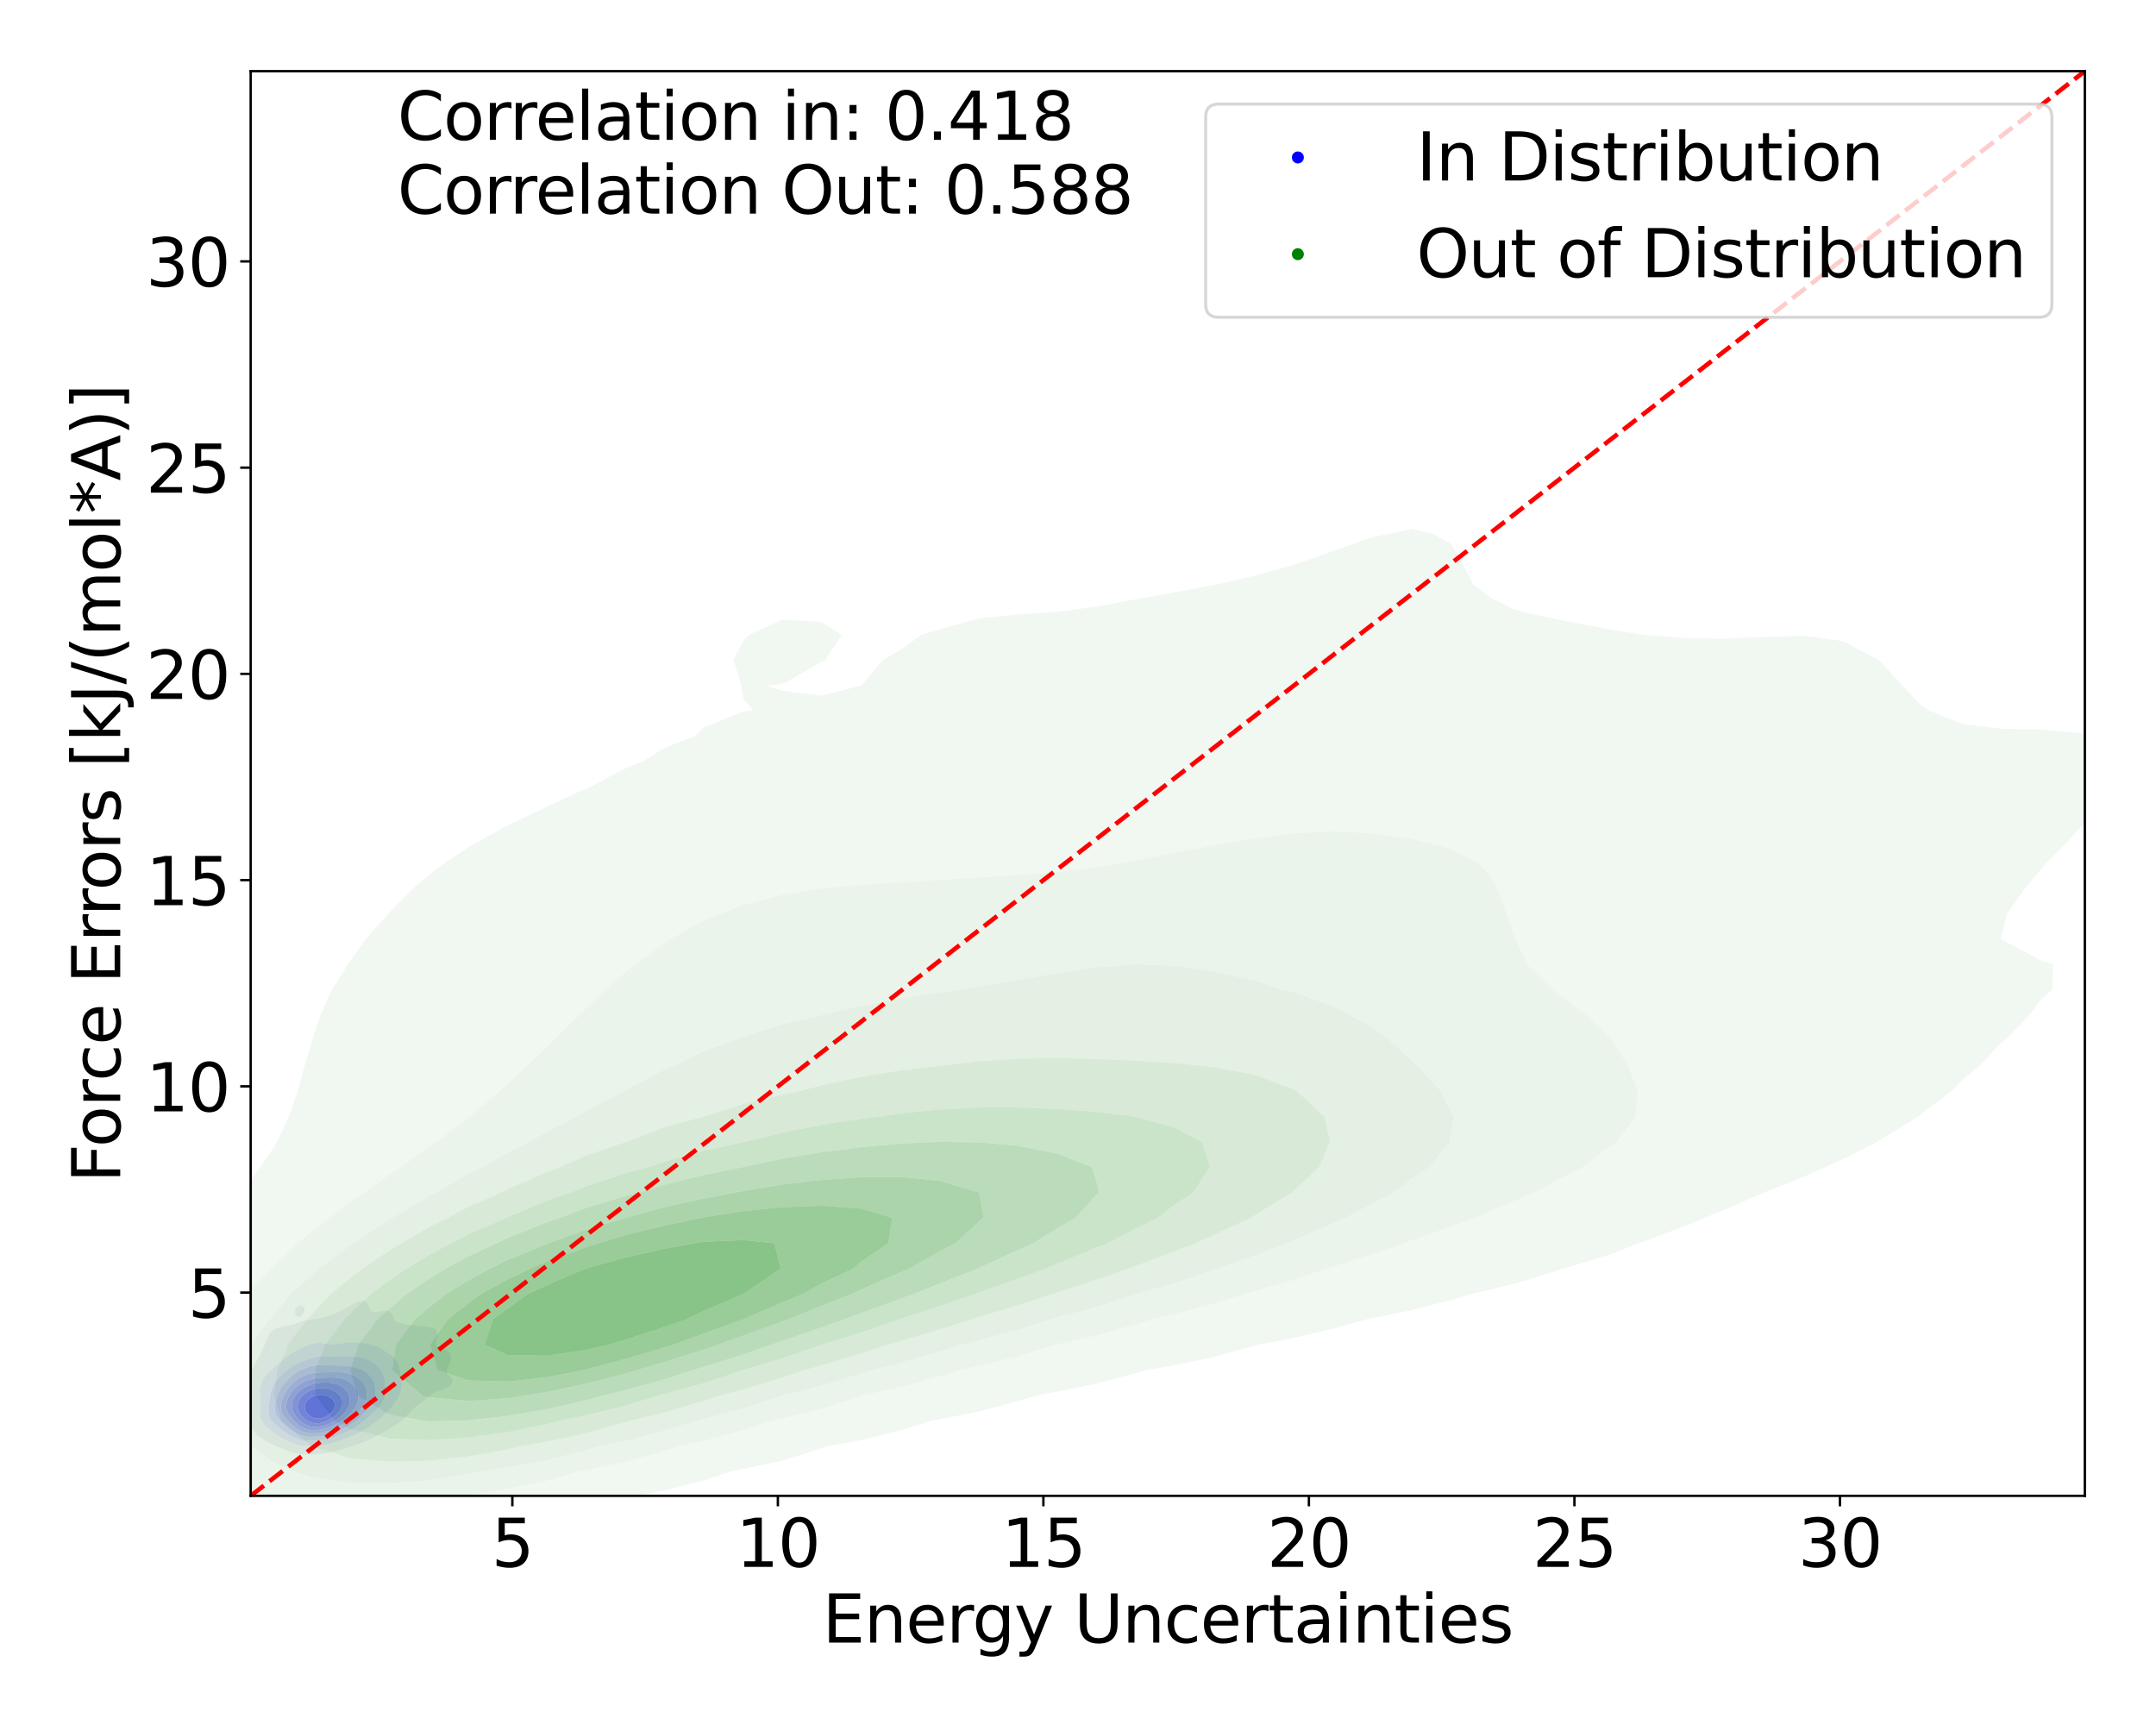 <?xml version="1.0" encoding="utf-8" standalone="no"?>
<!DOCTYPE svg PUBLIC "-//W3C//DTD SVG 1.1//EN"
  "http://www.w3.org/Graphics/SVG/1.1/DTD/svg11.dtd">
<svg xmlns:xlink="http://www.w3.org/1999/xlink" width="720pt" height="576pt" viewBox="0 0 720 576" xmlns="http://www.w3.org/2000/svg" version="1.1">
 <defs>
  <style type="text/css">*{stroke-linejoin: round; stroke-linecap: butt}</style>
 </defs>
 <g id="figure_1">
  <g id="patch_1">
   <path d="M 0 576 
L 720 576 
L 720 0 
L 0 0 
z
" style="fill: #ffffff"/>
  </g>
  <g id="axes_1">
   <g id="patch_2">
    <path d="M 83.72 499.48 
L 696.24 499.48 
L 696.24 23.76 
L 83.72 23.76 
z
" style="fill: #ffffff"/>
   </g>
   <g id="QuadContourSet_1">
    <path d="M 98.194 485.165 
L 99.367 485.43 
L 100.541 485.589 
L 101.714 485.674 
L 102.888 485.706 
L 104.062 485.695 
L 105.235 485.644 
L 106.409 485.55 
L 107.582 485.408 
L 108.756 485.212 
L 109.93 484.957 
L 110.08 484.921 
L 111.103 484.745 
L 112.277 484.498 
L 113.45 484.181 
L 114.149 483.954 
L 114.624 483.834 
L 115.798 483.491 
L 116.971 483.059 
L 117.158 482.987 
L 118.145 482.685 
L 119.318 482.269 
L 119.949 482.02 
L 120.492 481.845 
L 121.666 481.417 
L 122.478 481.053 
L 122.839 480.914 
L 124.013 480.39 
L 124.589 480.086 
L 125.186 479.799 
L 126.36 479.147 
L 126.408 479.119 
L 127.534 478.52 
L 128.172 478.152 
L 128.707 477.854 
L 129.843 477.186 
L 129.881 477.164 
L 131.054 476.482 
L 131.482 476.219 
L 132.228 475.735 
L 132.934 475.252 
L 133.402 474.892 
L 134.169 474.285 
L 134.575 473.903 
L 135.211 473.318 
L 135.749 472.728 
L 136.124 472.351 
L 136.922 471.458 
L 136.999 471.384 
L 138.005 470.417 
L 138.096 470.328 
L 139.181 469.45 
L 139.27 469.374 
L 140.443 468.497 
L 140.463 468.484 
L 141.617 467.574 
L 141.692 467.517 
L 142.79 466.573 
L 142.821 466.55 
L 143.964 465.652 
L 144.079 465.583 
L 145.138 464.97 
L 146.057 464.616 
L 146.311 464.514 
L 147.485 464.096 
L 148.658 463.662 
L 148.686 463.649 
L 149.832 462.966 
L 150.232 462.682 
L 151.006 461.76 
L 151.04 461.715 
L 151.091 460.748 
L 151.006 460.601 
L 150.326 459.782 
L 149.832 459.267 
L 149.39 458.815 
L 149.162 457.848 
L 149.412 456.881 
L 149.822 455.914 
L 149.832 455.893 
L 150.257 454.947 
L 150.556 453.98 
L 150.635 453.013 
L 150.373 452.046 
L 149.832 451.403 
L 149.435 451.079 
L 148.658 450.689 
L 147.485 450.259 
L 147.051 450.113 
L 146.311 449.734 
L 145.64 449.146 
L 145.527 448.179 
L 145.743 447.212 
L 145.995 446.245 
L 146.124 445.278 
L 145.868 444.311 
L 145.138 443.698 
L 144.309 443.344 
L 143.964 443.247 
L 142.79 443.029 
L 141.617 442.896 
L 140.443 442.798 
L 139.27 442.701 
L 138.096 442.585 
L 136.922 442.44 
L 136.506 442.377 
L 135.749 442.227 
L 134.575 441.965 
L 133.402 441.669 
L 132.6 441.411 
L 132.228 441.18 
L 131.511 440.444 
L 131.185 439.477 
L 131.054 439.132 
L 130.766 438.51 
L 129.881 437.845 
L 128.707 437.654 
L 127.534 437.788 
L 126.36 438.011 
L 125.186 438.146 
L 124.013 437.85 
L 123.699 437.543 
L 123.208 436.576 
L 122.886 435.609 
L 122.839 435.51 
L 122.107 434.642 
L 121.666 434.424 
L 120.492 434.396 
L 119.651 434.642 
L 119.318 434.728 
L 118.145 435.262 
L 117.543 435.609 
L 116.971 435.909 
L 115.835 436.576 
L 115.798 436.597 
L 114.624 437.237 
L 114.05 437.543 
L 113.45 437.852 
L 112.277 438.427 
L 112.084 438.51 
L 111.103 438.917 
L 109.93 439.362 
L 109.562 439.477 
L 108.756 439.697 
L 107.582 439.957 
L 106.409 440.2 
L 105.271 440.444 
L 105.235 440.45 
L 104.062 440.62 
L 102.888 440.779 
L 101.714 440.931 
L 100.541 441.246 
L 100.303 441.411 
L 99.367 441.667 
L 98.194 442.175 
L 97.643 442.377 
L 97.02 442.492 
L 95.847 442.683 
L 94.673 442.891 
L 93.499 443.163 
L 92.972 443.344 
L 92.326 443.575 
L 91.152 444.205 
L 91.007 444.311 
L 90.074 445.278 
L 89.979 445.422 
L 89.546 446.245 
L 89.155 447.212 
L 88.805 448.085 
L 88.771 448.179 
L 88.359 449.146 
L 87.924 450.113 
L 87.631 450.752 
L 87.487 451.079 
L 87.03 452.046 
L 86.557 453.013 
L 86.458 453.184 
L 86 453.98 
L 85.415 454.947 
L 85.284 455.151 
L 84.793 455.914 
L 84.244 456.881 
L 84.111 457.147 
L 83.74 457.848 
L 83.333 458.815 
L 83.026 459.782 
L 82.937 460.121 
L 82.739 460.748 
L 82.491 461.715 
L 82.301 462.682 
L 82.16 463.649 
L 82.062 464.616 
L 82.005 465.583 
L 81.992 466.55 
L 82.034 467.517 
L 82.136 468.484 
L 82.291 469.45 
L 82.467 470.417 
L 82.626 471.384 
L 82.76 472.351 
L 82.9 473.318 
L 82.937 473.503 
L 83.048 474.285 
L 83.276 475.252 
L 83.66 476.219 
L 84.111 476.965 
L 84.236 477.186 
L 84.956 478.152 
L 85.284 478.507 
L 85.887 479.119 
L 86.458 479.611 
L 87.08 480.086 
L 87.631 480.468 
L 88.611 481.053 
L 88.805 481.166 
L 89.979 481.81 
L 90.405 482.02 
L 91.152 482.41 
L 92.326 482.93 
L 92.461 482.987 
L 93.499 483.478 
L 94.673 483.926 
L 94.749 483.954 
L 95.847 484.431 
L 97.02 484.813 
L 97.446 484.921 
z
M 98.177 482.02 
L 97.02 481.601 
L 95.863 481.053 
L 95.847 481.045 
L 94.673 480.463 
L 94.007 480.086 
L 93.499 479.789 
L 92.445 479.119 
L 92.326 479.04 
L 91.152 478.232 
L 91.041 478.152 
L 89.979 477.342 
L 89.788 477.186 
L 88.805 476.273 
L 88.75 476.219 
L 87.943 475.252 
L 87.631 474.693 
L 87.404 474.285 
L 87.078 473.318 
L 86.937 472.351 
L 86.915 471.384 
L 86.951 470.417 
L 86.994 469.45 
L 87 468.484 
L 86.951 467.517 
L 86.866 466.55 
L 86.789 465.583 
L 86.77 464.616 
L 86.845 463.649 
L 87.034 462.682 
L 87.352 461.715 
L 87.631 461.123 
L 87.811 460.748 
L 88.419 459.782 
L 88.805 459.289 
L 89.198 458.815 
L 89.979 458.011 
L 90.145 457.848 
L 91.152 456.939 
L 91.218 456.881 
L 92.326 455.928 
L 92.343 455.914 
L 93.464 454.947 
L 93.499 454.915 
L 94.588 453.98 
L 94.673 453.903 
L 95.776 453.013 
L 95.847 452.954 
L 97.02 452.114 
L 97.136 452.046 
L 98.194 451.391 
L 98.805 451.079 
L 99.367 450.777 
L 100.541 450.215 
L 100.774 450.113 
L 101.714 449.667 
L 102.888 449.171 
L 102.963 449.146 
L 104.062 448.753 
L 105.235 448.493 
L 106.409 448.419 
L 107.582 448.503 
L 108.756 448.665 
L 109.93 448.806 
L 111.103 448.857 
L 112.277 448.8 
L 113.45 448.656 
L 114.624 448.473 
L 115.798 448.31 
L 116.971 448.219 
L 118.145 448.219 
L 119.318 448.286 
L 120.492 448.397 
L 121.666 448.545 
L 122.839 448.742 
L 124.013 449.008 
L 124.491 449.146 
L 125.186 449.36 
L 126.36 449.842 
L 126.883 450.113 
L 127.534 450.475 
L 128.491 451.079 
L 128.707 451.219 
L 129.881 451.961 
L 130.018 452.046 
L 131.054 452.771 
L 131.338 453.013 
L 132.207 453.98 
L 132.228 454.01 
L 132.78 454.947 
L 133.191 455.914 
L 133.402 456.629 
L 133.475 456.881 
L 133.673 457.848 
L 133.807 458.815 
L 133.912 459.782 
L 134.01 460.748 
L 134.096 461.715 
L 134.127 462.682 
L 134.037 463.649 
L 133.797 464.616 
L 133.414 465.583 
L 133.402 465.606 
L 132.969 466.55 
L 132.424 467.517 
L 132.228 467.816 
L 131.83 468.484 
L 131.132 469.45 
L 131.054 469.547 
L 130.365 470.417 
L 129.881 470.931 
L 129.455 471.384 
L 128.707 472.073 
L 128.408 472.351 
L 127.534 473.086 
L 127.265 473.318 
L 126.36 474.047 
L 126.073 474.285 
L 125.186 474.984 
L 124.85 475.252 
L 124.013 475.883 
L 123.554 476.219 
L 122.839 476.708 
L 122.087 477.186 
L 121.666 477.437 
L 120.492 478.075 
L 120.343 478.152 
L 119.318 478.671 
L 118.309 479.119 
L 118.145 479.194 
L 116.971 479.719 
L 116.03 480.086 
L 115.798 480.185 
L 114.624 480.659 
L 113.45 481.053 
L 113.45 481.053 
L 112.277 481.478 
L 111.103 481.823 
L 110.296 482.02 
L 109.93 482.126 
L 108.756 482.407 
L 107.582 482.611 
L 106.409 482.747 
L 105.235 482.826 
L 104.062 482.856 
L 102.888 482.841 
L 101.714 482.775 
L 100.541 482.638 
L 99.367 482.4 
L 98.194 482.026 
z
M 99.367 439.758 
L 100.541 439.552 
L 100.586 439.477 
L 101.334 438.51 
L 101.714 437.715 
L 101.76 437.543 
L 101.714 436.576 
L 101.714 436.576 
L 100.541 435.935 
L 99.367 436.331 
L 99.076 436.576 
L 98.522 437.543 
L 98.527 438.51 
L 99.143 439.477 
z
" clip-path="url(#pc2cf688249)" style="fill: #e8e8f3"/>
    <path d="M 98.194 482.026 
L 99.367 482.4 
L 100.541 482.638 
L 101.714 482.775 
L 102.888 482.841 
L 104.062 482.856 
L 105.235 482.826 
L 106.409 482.747 
L 107.582 482.611 
L 108.756 482.407 
L 109.93 482.126 
L 110.296 482.02 
L 111.103 481.823 
L 112.277 481.478 
L 113.45 481.053 
L 113.45 481.053 
L 114.624 480.659 
L 115.798 480.185 
L 116.03 480.086 
L 116.971 479.719 
L 118.145 479.194 
L 118.309 479.119 
L 119.318 478.671 
L 120.343 478.152 
L 120.492 478.075 
L 121.666 477.437 
L 122.087 477.186 
L 122.839 476.708 
L 123.554 476.219 
L 124.013 475.883 
L 124.85 475.252 
L 125.186 474.984 
L 126.073 474.285 
L 126.36 474.047 
L 127.265 473.318 
L 127.534 473.086 
L 128.408 472.351 
L 128.707 472.073 
L 129.455 471.384 
L 129.881 470.931 
L 130.365 470.417 
L 131.054 469.547 
L 131.132 469.45 
L 131.83 468.484 
L 132.228 467.816 
L 132.424 467.517 
L 132.969 466.55 
L 133.402 465.606 
L 133.414 465.583 
L 133.797 464.616 
L 134.037 463.649 
L 134.127 462.682 
L 134.096 461.715 
L 134.01 460.748 
L 133.912 459.782 
L 133.807 458.815 
L 133.673 457.848 
L 133.475 456.881 
L 133.402 456.629 
L 133.191 455.914 
L 132.78 454.947 
L 132.228 454.01 
L 132.207 453.98 
L 131.338 453.013 
L 131.054 452.771 
L 130.018 452.046 
L 129.881 451.961 
L 128.707 451.219 
L 128.491 451.079 
L 127.534 450.475 
L 126.883 450.113 
L 126.36 449.842 
L 125.186 449.36 
L 124.491 449.146 
L 124.013 449.008 
L 122.839 448.742 
L 121.666 448.545 
L 120.492 448.397 
L 119.318 448.286 
L 118.145 448.219 
L 116.971 448.219 
L 115.798 448.31 
L 114.624 448.473 
L 113.45 448.656 
L 112.277 448.8 
L 111.103 448.857 
L 109.93 448.806 
L 108.756 448.665 
L 107.582 448.503 
L 106.409 448.419 
L 105.235 448.493 
L 104.062 448.753 
L 102.963 449.146 
L 102.888 449.171 
L 101.714 449.667 
L 100.774 450.113 
L 100.541 450.215 
L 99.367 450.777 
L 98.805 451.079 
L 98.194 451.391 
L 97.136 452.046 
L 97.02 452.114 
L 95.847 452.954 
L 95.776 453.013 
L 94.673 453.903 
L 94.588 453.98 
L 93.499 454.915 
L 93.464 454.947 
L 92.343 455.914 
L 92.326 455.928 
L 91.218 456.881 
L 91.152 456.939 
L 90.145 457.848 
L 89.979 458.011 
L 89.198 458.815 
L 88.805 459.289 
L 88.419 459.782 
L 87.811 460.748 
L 87.631 461.123 
L 87.352 461.715 
L 87.034 462.682 
L 86.845 463.649 
L 86.77 464.616 
L 86.789 465.583 
L 86.866 466.55 
L 86.951 467.517 
L 87 468.484 
L 86.994 469.45 
L 86.951 470.417 
L 86.915 471.384 
L 86.937 472.351 
L 87.078 473.318 
L 87.404 474.285 
L 87.631 474.693 
L 87.943 475.252 
L 88.75 476.219 
L 88.805 476.273 
L 89.788 477.186 
L 89.979 477.342 
L 91.041 478.152 
L 91.152 478.232 
L 92.326 479.04 
L 92.445 479.119 
L 93.499 479.789 
L 94.007 480.086 
L 94.673 480.463 
L 95.847 481.045 
L 95.863 481.053 
L 97.02 481.601 
L 98.177 482.02 
z
M 102.81 481.053 
L 101.714 480.968 
L 100.541 480.77 
L 99.367 480.431 
L 98.532 480.086 
L 98.194 479.942 
L 97.02 479.337 
L 96.644 479.119 
L 95.847 478.621 
L 95.149 478.152 
L 94.673 477.806 
L 93.831 477.186 
L 93.499 476.927 
L 92.591 476.219 
L 92.326 475.995 
L 91.484 475.252 
L 91.152 474.893 
L 90.632 474.285 
L 90.079 473.318 
L 89.979 473.006 
L 89.769 472.351 
L 89.652 471.384 
L 89.668 470.417 
L 89.762 469.45 
L 89.895 468.484 
L 89.979 467.92 
L 90.033 467.517 
L 90.169 466.55 
L 90.33 465.583 
L 90.545 464.616 
L 90.848 463.649 
L 91.152 462.937 
L 91.261 462.682 
L 91.788 461.715 
L 92.326 460.968 
L 92.485 460.748 
L 93.322 459.782 
L 93.499 459.604 
L 94.286 458.815 
L 94.673 458.466 
L 95.375 457.848 
L 95.847 457.463 
L 96.614 456.881 
L 97.02 456.589 
L 98.101 455.914 
L 98.194 455.857 
L 99.367 455.236 
L 100.029 454.947 
L 100.541 454.715 
L 101.714 454.258 
L 102.551 453.98 
L 102.888 453.857 
L 104.062 453.49 
L 105.235 453.208 
L 106.409 453.013 
L 106.409 453.013 
L 107.582 452.89 
L 108.756 452.849 
L 109.93 452.866 
L 111.103 452.915 
L 112.277 452.972 
L 113.45 453.01 
L 114.568 453.013 
L 114.624 453.013 
L 114.633 453.013 
L 115.798 452.99 
L 116.971 452.973 
L 118.145 453.003 
L 118.257 453.013 
L 119.318 453.108 
L 120.492 453.299 
L 121.666 453.574 
L 122.839 453.951 
L 122.907 453.98 
L 124.013 454.49 
L 124.707 454.947 
L 125.186 455.324 
L 125.801 455.914 
L 126.36 456.553 
L 126.634 456.881 
L 127.343 457.848 
L 127.534 458.164 
L 127.903 458.815 
L 128.269 459.782 
L 128.47 460.748 
L 128.571 461.715 
L 128.628 462.682 
L 128.672 463.649 
L 128.689 464.616 
L 128.632 465.583 
L 128.445 466.55 
L 128.09 467.517 
L 127.539 468.484 
L 127.534 468.49 
L 126.861 469.45 
L 126.36 470.017 
L 126.02 470.417 
L 125.186 471.253 
L 125.059 471.384 
L 124.017 472.351 
L 124.013 472.355 
L 122.929 473.318 
L 122.839 473.393 
L 121.776 474.285 
L 121.666 474.372 
L 120.529 475.252 
L 120.492 475.278 
L 119.318 476.106 
L 119.152 476.219 
L 118.145 476.852 
L 117.567 477.186 
L 116.971 477.515 
L 115.798 478.098 
L 115.681 478.152 
L 114.624 478.65 
L 113.453 479.119 
L 113.45 479.121 
L 112.277 479.584 
L 111.103 479.967 
L 110.672 480.086 
L 109.93 480.314 
L 108.756 480.6 
L 107.582 480.81 
L 106.409 480.952 
L 105.235 481.039 
L 104.791 481.053 
L 104.062 481.082 
L 102.888 481.06 
z
" clip-path="url(#pc2cf688249)" style="fill: #d2d2f4"/>
    <path d="M 102.888 481.06 
L 104.062 481.082 
L 104.791 481.053 
L 105.235 481.039 
L 106.409 480.952 
L 107.582 480.81 
L 108.756 480.6 
L 109.93 480.314 
L 110.672 480.086 
L 111.103 479.967 
L 112.277 479.584 
L 113.45 479.121 
L 113.453 479.119 
L 114.624 478.65 
L 115.681 478.152 
L 115.798 478.098 
L 116.971 477.515 
L 117.567 477.186 
L 118.145 476.852 
L 119.152 476.219 
L 119.318 476.106 
L 120.492 475.278 
L 120.529 475.252 
L 121.666 474.372 
L 121.776 474.285 
L 122.839 473.393 
L 122.929 473.318 
L 124.013 472.355 
L 124.017 472.351 
L 125.059 471.384 
L 125.186 471.253 
L 126.02 470.417 
L 126.36 470.017 
L 126.861 469.45 
L 127.534 468.49 
L 127.539 468.484 
L 128.09 467.517 
L 128.445 466.55 
L 128.632 465.583 
L 128.689 464.616 
L 128.672 463.649 
L 128.628 462.682 
L 128.571 461.715 
L 128.47 460.748 
L 128.269 459.782 
L 127.903 458.815 
L 127.534 458.164 
L 127.343 457.848 
L 126.634 456.881 
L 126.36 456.553 
L 125.801 455.914 
L 125.186 455.324 
L 124.707 454.947 
L 124.013 454.49 
L 122.907 453.98 
L 122.839 453.951 
L 121.666 453.574 
L 120.492 453.299 
L 119.318 453.108 
L 118.257 453.013 
L 118.145 453.003 
L 116.971 452.973 
L 115.798 452.99 
L 114.633 453.013 
L 114.624 453.013 
L 114.568 453.013 
L 113.45 453.01 
L 112.277 452.972 
L 111.103 452.915 
L 109.93 452.866 
L 108.756 452.849 
L 107.582 452.89 
L 106.409 453.013 
L 106.409 453.013 
L 105.235 453.208 
L 104.062 453.49 
L 102.888 453.857 
L 102.551 453.98 
L 101.714 454.258 
L 100.541 454.715 
L 100.029 454.947 
L 99.367 455.236 
L 98.194 455.857 
L 98.101 455.914 
L 97.02 456.589 
L 96.614 456.881 
L 95.847 457.463 
L 95.375 457.848 
L 94.673 458.466 
L 94.286 458.815 
L 93.499 459.604 
L 93.322 459.782 
L 92.485 460.748 
L 92.326 460.968 
L 91.788 461.715 
L 91.261 462.682 
L 91.152 462.937 
L 90.848 463.649 
L 90.545 464.616 
L 90.33 465.583 
L 90.169 466.55 
L 90.033 467.517 
L 89.979 467.92 
L 89.895 468.484 
L 89.762 469.45 
L 89.668 470.417 
L 89.652 471.384 
L 89.769 472.351 
L 89.979 473.006 
L 90.079 473.318 
L 90.632 474.285 
L 91.152 474.893 
L 91.484 475.252 
L 92.326 475.995 
L 92.591 476.219 
L 93.499 476.927 
L 93.831 477.186 
L 94.673 477.806 
L 95.149 478.152 
L 95.847 478.621 
L 96.644 479.119 
L 97.02 479.337 
L 98.194 479.942 
L 98.532 480.086 
L 99.367 480.431 
L 100.541 480.77 
L 101.714 480.968 
L 102.81 481.053 
z
M 100.105 479.119 
L 99.367 478.812 
L 98.194 478.165 
L 98.173 478.152 
L 97.02 477.366 
L 96.773 477.186 
L 95.847 476.436 
L 95.576 476.219 
L 94.673 475.437 
L 94.452 475.252 
L 93.499 474.359 
L 93.422 474.285 
L 92.614 473.318 
L 92.326 472.787 
L 92.105 472.351 
L 91.848 471.384 
L 91.781 470.417 
L 91.844 469.45 
L 91.994 468.484 
L 92.211 467.517 
L 92.326 467.109 
L 92.479 466.55 
L 92.805 465.583 
L 93.225 464.616 
L 93.499 464.104 
L 93.744 463.649 
L 94.373 462.682 
L 94.673 462.29 
L 95.124 461.715 
L 95.847 460.918 
L 96.008 460.748 
L 97.02 459.787 
L 97.026 459.782 
L 98.194 458.837 
L 98.226 458.815 
L 99.367 458.053 
L 99.741 457.848 
L 100.541 457.419 
L 101.714 456.912 
L 101.805 456.881 
L 102.888 456.491 
L 104.062 456.166 
L 105.235 455.937 
L 105.451 455.914 
L 106.409 455.803 
L 107.582 455.769 
L 108.756 455.812 
L 109.93 455.887 
L 110.415 455.914 
L 111.103 455.946 
L 112.277 455.972 
L 113.45 455.982 
L 114.624 456.004 
L 115.798 456.073 
L 116.971 456.22 
L 118.145 456.456 
L 119.318 456.78 
L 119.621 456.881 
L 120.492 457.191 
L 121.666 457.773 
L 121.78 457.848 
L 122.839 458.637 
L 123.028 458.815 
L 123.921 459.782 
L 124.013 459.904 
L 124.557 460.748 
L 124.957 461.715 
L 125.186 462.682 
L 125.186 462.682 
L 125.329 463.649 
L 125.418 464.616 
L 125.438 465.583 
L 125.33 466.55 
L 125.186 467.019 
L 125.045 467.517 
L 124.569 468.484 
L 124.013 469.272 
L 123.893 469.45 
L 123.08 470.417 
L 122.839 470.663 
L 122.161 471.384 
L 121.666 471.856 
L 121.165 472.351 
L 120.492 472.959 
L 120.105 473.318 
L 119.318 473.983 
L 118.961 474.285 
L 118.145 474.911 
L 117.683 475.252 
L 116.971 475.732 
L 116.191 476.219 
L 115.798 476.448 
L 114.624 477.073 
L 114.393 477.186 
L 113.45 477.635 
L 112.277 478.119 
L 112.188 478.152 
L 111.103 478.565 
L 109.93 478.931 
L 109.18 479.119 
L 108.756 479.233 
L 107.582 479.48 
L 106.409 479.653 
L 105.235 479.76 
L 104.062 479.799 
L 102.888 479.754 
L 101.714 479.597 
L 100.541 479.288 
z
" clip-path="url(#pc2cf688249)" style="fill: #bbbbf5"/>
    <path d="M 100.541 479.288 
L 101.714 479.597 
L 102.888 479.754 
L 104.062 479.799 
L 105.235 479.76 
L 106.409 479.653 
L 107.582 479.48 
L 108.756 479.233 
L 109.18 479.119 
L 109.93 478.931 
L 111.103 478.565 
L 112.188 478.152 
L 112.277 478.119 
L 113.45 477.635 
L 114.393 477.186 
L 114.624 477.073 
L 115.798 476.448 
L 116.191 476.219 
L 116.971 475.732 
L 117.683 475.252 
L 118.145 474.911 
L 118.961 474.285 
L 119.318 473.983 
L 120.105 473.318 
L 120.492 472.959 
L 121.165 472.351 
L 121.666 471.856 
L 122.161 471.384 
L 122.839 470.663 
L 123.08 470.417 
L 123.893 469.45 
L 124.013 469.272 
L 124.569 468.484 
L 125.045 467.517 
L 125.186 467.019 
L 125.33 466.55 
L 125.438 465.583 
L 125.418 464.616 
L 125.329 463.649 
L 125.186 462.682 
L 125.186 462.682 
L 124.957 461.715 
L 124.557 460.748 
L 124.013 459.904 
L 123.921 459.782 
L 123.028 458.815 
L 122.839 458.637 
L 121.78 457.848 
L 121.666 457.773 
L 120.492 457.191 
L 119.621 456.881 
L 119.318 456.78 
L 118.145 456.456 
L 116.971 456.22 
L 115.798 456.073 
L 114.624 456.004 
L 113.45 455.982 
L 112.277 455.972 
L 111.103 455.946 
L 110.415 455.914 
L 109.93 455.887 
L 108.756 455.812 
L 107.582 455.769 
L 106.409 455.803 
L 105.451 455.914 
L 105.235 455.937 
L 104.062 456.166 
L 102.888 456.491 
L 101.805 456.881 
L 101.714 456.912 
L 100.541 457.419 
L 99.741 457.848 
L 99.367 458.053 
L 98.226 458.815 
L 98.194 458.837 
L 97.026 459.782 
L 97.02 459.787 
L 96.008 460.748 
L 95.847 460.918 
L 95.124 461.715 
L 94.673 462.29 
L 94.373 462.682 
L 93.744 463.649 
L 93.499 464.104 
L 93.225 464.616 
L 92.805 465.583 
L 92.479 466.55 
L 92.326 467.109 
L 92.211 467.517 
L 91.994 468.484 
L 91.844 469.45 
L 91.781 470.417 
L 91.848 471.384 
L 92.105 472.351 
L 92.326 472.787 
L 92.614 473.318 
L 93.422 474.285 
L 93.499 474.359 
L 94.452 475.252 
L 94.673 475.437 
L 95.576 476.219 
L 95.847 476.436 
L 96.773 477.186 
L 97.02 477.366 
L 98.173 478.152 
L 98.194 478.165 
L 99.367 478.812 
L 100.105 479.119 
z
M 101.359 478.152 
L 100.541 477.834 
L 99.367 477.189 
L 99.362 477.186 
L 98.194 476.338 
L 98.043 476.219 
L 97.02 475.306 
L 96.959 475.252 
L 95.969 474.285 
L 95.847 474.148 
L 95.073 473.318 
L 94.673 472.756 
L 94.391 472.351 
L 93.968 471.384 
L 93.788 470.417 
L 93.791 469.45 
L 93.931 468.484 
L 94.18 467.517 
L 94.531 466.55 
L 94.673 466.237 
L 94.973 465.583 
L 95.52 464.616 
L 95.847 464.132 
L 96.187 463.649 
L 96.99 462.682 
L 97.02 462.649 
L 97.953 461.715 
L 98.194 461.495 
L 99.139 460.748 
L 99.367 460.577 
L 100.541 459.852 
L 100.688 459.782 
L 101.714 459.285 
L 102.888 458.873 
L 103.128 458.815 
L 104.062 458.574 
L 105.235 458.384 
L 106.409 458.283 
L 107.582 458.243 
L 108.756 458.23 
L 109.93 458.22 
L 111.103 458.201 
L 112.277 458.185 
L 113.45 458.198 
L 114.624 458.283 
L 115.798 458.479 
L 116.971 458.814 
L 116.973 458.815 
L 118.145 459.318 
L 118.996 459.782 
L 119.318 459.994 
L 120.331 460.748 
L 120.492 460.896 
L 121.271 461.715 
L 121.666 462.298 
L 121.884 462.682 
L 122.239 463.649 
L 122.444 464.616 
L 122.54 465.583 
L 122.508 466.55 
L 122.302 467.517 
L 121.894 468.484 
L 121.666 468.841 
L 121.296 469.45 
L 120.548 470.417 
L 120.492 470.478 
L 119.701 471.384 
L 119.318 471.771 
L 118.765 472.351 
L 118.145 472.928 
L 117.727 473.318 
L 116.971 473.944 
L 116.547 474.285 
L 115.798 474.82 
L 115.151 475.252 
L 114.624 475.572 
L 113.45 476.219 
L 113.45 476.219 
L 112.277 476.787 
L 111.324 477.186 
L 111.103 477.276 
L 109.93 477.698 
L 108.756 478.034 
L 108.228 478.152 
L 107.582 478.303 
L 106.409 478.498 
L 105.235 478.609 
L 104.062 478.628 
L 102.888 478.53 
L 101.714 478.277 
z
" clip-path="url(#pc2cf688249)" style="fill: #a0a0f7"/>
    <path d="M 101.714 478.277 
L 102.888 478.53 
L 104.062 478.628 
L 105.235 478.609 
L 106.409 478.498 
L 107.582 478.303 
L 108.228 478.152 
L 108.756 478.034 
L 109.93 477.698 
L 111.103 477.276 
L 111.324 477.186 
L 112.277 476.787 
L 113.45 476.219 
L 113.45 476.219 
L 114.624 475.572 
L 115.151 475.252 
L 115.798 474.82 
L 116.547 474.285 
L 116.971 473.944 
L 117.727 473.318 
L 118.145 472.928 
L 118.765 472.351 
L 119.318 471.771 
L 119.701 471.384 
L 120.492 470.478 
L 120.548 470.417 
L 121.296 469.45 
L 121.666 468.841 
L 121.894 468.484 
L 122.302 467.517 
L 122.508 466.55 
L 122.54 465.583 
L 122.444 464.616 
L 122.239 463.649 
L 121.884 462.682 
L 121.666 462.298 
L 121.271 461.715 
L 120.492 460.896 
L 120.331 460.748 
L 119.318 459.994 
L 118.996 459.782 
L 118.145 459.318 
L 116.973 458.815 
L 116.971 458.814 
L 115.798 458.479 
L 114.624 458.283 
L 113.45 458.198 
L 112.277 458.185 
L 111.103 458.201 
L 109.93 458.22 
L 108.756 458.23 
L 107.582 458.243 
L 106.409 458.283 
L 105.235 458.384 
L 104.062 458.574 
L 103.128 458.815 
L 102.888 458.873 
L 101.714 459.285 
L 100.688 459.782 
L 100.541 459.852 
L 99.367 460.577 
L 99.139 460.748 
L 98.194 461.495 
L 97.953 461.715 
L 97.02 462.649 
L 96.99 462.682 
L 96.187 463.649 
L 95.847 464.132 
L 95.52 464.616 
L 94.973 465.583 
L 94.673 466.237 
L 94.531 466.55 
L 94.18 467.517 
L 93.931 468.484 
L 93.791 469.45 
L 93.788 470.417 
L 93.968 471.384 
L 94.391 472.351 
L 94.673 472.756 
L 95.073 473.318 
L 95.847 474.148 
L 95.969 474.285 
L 96.959 475.252 
L 97.02 475.306 
L 98.043 476.219 
L 98.194 476.338 
L 99.362 477.186 
L 99.367 477.189 
L 100.541 477.834 
L 101.359 478.152 
z
M 102.252 477.186 
L 101.714 477.001 
L 100.541 476.399 
L 100.262 476.219 
L 99.367 475.55 
L 99.013 475.252 
L 98.194 474.456 
L 98.021 474.285 
L 97.168 473.318 
L 97.02 473.115 
L 96.443 472.351 
L 95.93 471.384 
L 95.847 471.104 
L 95.644 470.417 
L 95.577 469.45 
L 95.693 468.484 
L 95.847 467.932 
L 95.962 467.517 
L 96.363 466.55 
L 96.896 465.583 
L 97.02 465.394 
L 97.572 464.616 
L 98.194 463.88 
L 98.415 463.649 
L 99.367 462.773 
L 99.486 462.682 
L 100.541 461.937 
L 100.943 461.715 
L 101.714 461.305 
L 102.888 460.842 
L 103.209 460.748 
L 104.062 460.498 
L 105.235 460.261 
L 106.409 460.11 
L 107.582 460.022 
L 108.756 459.977 
L 109.93 459.96 
L 111.103 459.966 
L 112.277 460.014 
L 113.45 460.143 
L 114.624 460.412 
L 115.501 460.748 
L 115.798 460.896 
L 116.971 461.669 
L 117.033 461.715 
L 118.063 462.682 
L 118.145 462.78 
L 118.818 463.649 
L 119.318 464.616 
L 119.318 464.616 
L 119.601 465.583 
L 119.715 466.55 
L 119.649 467.517 
L 119.384 468.484 
L 119.318 468.614 
L 118.926 469.45 
L 118.304 470.417 
L 118.145 470.612 
L 117.549 471.384 
L 116.971 472.007 
L 116.66 472.351 
L 115.798 473.148 
L 115.612 473.318 
L 114.624 474.084 
L 114.354 474.285 
L 113.45 474.868 
L 112.812 475.252 
L 112.277 475.54 
L 111.103 476.11 
L 110.85 476.219 
L 109.93 476.589 
L 108.756 476.974 
L 107.92 477.186 
L 107.582 477.27 
L 106.409 477.474 
L 105.235 477.574 
L 104.062 477.552 
L 102.888 477.376 
z
" clip-path="url(#pc2cf688249)" style="fill: #8787f8"/>
    <path d="M 102.888 477.376 
L 104.062 477.552 
L 105.235 477.574 
L 106.409 477.474 
L 107.582 477.27 
L 107.92 477.186 
L 108.756 476.974 
L 109.93 476.589 
L 110.85 476.219 
L 111.103 476.11 
L 112.277 475.54 
L 112.812 475.252 
L 113.45 474.868 
L 114.354 474.285 
L 114.624 474.084 
L 115.612 473.318 
L 115.798 473.148 
L 116.66 472.351 
L 116.971 472.007 
L 117.549 471.384 
L 118.145 470.612 
L 118.304 470.417 
L 118.926 469.45 
L 119.318 468.614 
L 119.384 468.484 
L 119.649 467.517 
L 119.715 466.55 
L 119.601 465.583 
L 119.318 464.616 
L 119.318 464.616 
L 118.818 463.649 
L 118.145 462.78 
L 118.063 462.682 
L 117.033 461.715 
L 116.971 461.669 
L 115.798 460.896 
L 115.501 460.748 
L 114.624 460.412 
L 113.45 460.143 
L 112.277 460.014 
L 111.103 459.966 
L 109.93 459.96 
L 108.756 459.977 
L 107.582 460.022 
L 106.409 460.11 
L 105.235 460.261 
L 104.062 460.498 
L 103.209 460.748 
L 102.888 460.842 
L 101.714 461.305 
L 100.943 461.715 
L 100.541 461.937 
L 99.486 462.682 
L 99.367 462.773 
L 98.415 463.649 
L 98.194 463.88 
L 97.572 464.616 
L 97.02 465.394 
L 96.896 465.583 
L 96.363 466.55 
L 95.962 467.517 
L 95.847 467.932 
L 95.693 468.484 
L 95.577 469.45 
L 95.644 470.417 
L 95.847 471.104 
L 95.93 471.384 
L 96.443 472.351 
L 97.02 473.115 
L 97.168 473.318 
L 98.021 474.285 
L 98.194 474.456 
L 99.013 475.252 
L 99.367 475.55 
L 100.262 476.219 
L 100.541 476.399 
L 101.714 477.001 
L 102.252 477.186 
z
M 103.264 476.219 
L 102.888 476.116 
L 101.714 475.575 
L 101.204 475.252 
L 100.541 474.755 
L 100.006 474.285 
L 99.367 473.612 
L 99.103 473.318 
L 98.39 472.351 
L 98.194 471.996 
L 97.851 471.384 
L 97.522 470.417 
L 97.414 469.45 
L 97.515 468.484 
L 97.806 467.517 
L 98.194 466.706 
L 98.275 466.55 
L 98.944 465.583 
L 99.367 465.086 
L 99.837 464.616 
L 100.541 464.011 
L 101.058 463.649 
L 101.714 463.237 
L 102.851 462.682 
L 102.888 462.665 
L 104.062 462.248 
L 105.235 461.952 
L 106.409 461.758 
L 106.892 461.715 
L 107.582 461.656 
L 108.756 461.636 
L 109.93 461.691 
L 110.161 461.715 
L 111.103 461.834 
L 112.277 462.106 
L 113.45 462.572 
L 113.648 462.682 
L 114.624 463.371 
L 114.936 463.649 
L 115.798 464.616 
L 115.798 464.616 
L 116.389 465.583 
L 116.732 466.55 
L 116.86 467.517 
L 116.788 468.484 
L 116.517 469.45 
L 116.045 470.417 
L 115.798 470.771 
L 115.392 471.384 
L 114.624 472.255 
L 114.541 472.351 
L 113.47 473.318 
L 113.45 473.333 
L 112.277 474.18 
L 112.121 474.285 
L 111.103 474.872 
L 110.351 475.252 
L 109.93 475.442 
L 108.756 475.885 
L 107.582 476.218 
L 107.578 476.219 
L 106.409 476.422 
L 105.235 476.493 
L 104.062 476.405 
z
" clip-path="url(#pc2cf688249)" style="fill: #6c6cf9"/>
    <path d="M 104.062 476.405 
L 105.235 476.493 
L 106.409 476.422 
L 107.578 476.219 
L 107.582 476.218 
L 108.756 475.885 
L 109.93 475.442 
L 110.351 475.252 
L 111.103 474.872 
L 112.121 474.285 
L 112.277 474.18 
L 113.45 473.333 
L 113.47 473.318 
L 114.541 472.351 
L 114.624 472.255 
L 115.392 471.384 
L 115.798 470.771 
L 116.045 470.417 
L 116.517 469.45 
L 116.788 468.484 
L 116.86 467.517 
L 116.732 466.55 
L 116.389 465.583 
L 115.798 464.616 
L 115.798 464.616 
L 114.936 463.649 
L 114.624 463.371 
L 113.648 462.682 
L 113.45 462.572 
L 112.277 462.106 
L 111.103 461.834 
L 110.161 461.715 
L 109.93 461.691 
L 108.756 461.636 
L 107.582 461.656 
L 106.892 461.715 
L 106.409 461.758 
L 105.235 461.952 
L 104.062 462.248 
L 102.888 462.665 
L 102.851 462.682 
L 101.714 463.237 
L 101.058 463.649 
L 100.541 464.011 
L 99.837 464.616 
L 99.367 465.086 
L 98.944 465.583 
L 98.275 466.55 
L 98.194 466.706 
L 97.806 467.517 
L 97.515 468.484 
L 97.414 469.45 
L 97.522 470.417 
L 97.851 471.384 
L 98.194 471.996 
L 98.39 472.351 
L 99.103 473.318 
L 99.367 473.612 
L 100.006 474.285 
L 100.541 474.755 
L 101.204 475.252 
L 101.714 475.575 
L 102.888 476.116 
L 103.264 476.219 
z
M 105.098 475.252 
L 104.062 475.068 
L 102.888 474.604 
L 102.353 474.285 
L 101.714 473.816 
L 101.169 473.318 
L 100.541 472.588 
L 100.356 472.351 
L 99.804 471.384 
L 99.472 470.417 
L 99.374 469.45 
L 99.517 468.484 
L 99.904 467.517 
L 100.528 466.55 
L 100.541 466.535 
L 101.5 465.583 
L 101.714 465.408 
L 102.888 464.644 
L 102.945 464.616 
L 104.062 464.12 
L 105.235 463.752 
L 105.78 463.649 
L 106.409 463.538 
L 107.582 463.468 
L 108.756 463.537 
L 109.379 463.649 
L 109.93 463.762 
L 111.103 464.175 
L 111.931 464.616 
L 112.277 464.833 
L 113.157 465.583 
L 113.45 465.922 
L 113.889 466.55 
L 114.27 467.517 
L 114.371 468.484 
L 114.23 469.45 
L 113.859 470.417 
L 113.45 471.066 
L 113.254 471.384 
L 112.406 472.351 
L 112.277 472.465 
L 111.257 473.318 
L 111.103 473.423 
L 109.93 474.138 
L 109.637 474.285 
L 108.756 474.668 
L 107.582 475.039 
L 106.409 475.252 
L 106.409 475.252 
L 105.235 475.272 
z
" clip-path="url(#pc2cf688249)" style="fill: #5050fb"/>
    <path d="M 105.235 475.272 
L 106.409 475.252 
L 106.409 475.252 
L 107.582 475.039 
L 108.756 474.668 
L 109.637 474.285 
L 109.93 474.138 
L 111.103 473.423 
L 111.257 473.318 
L 112.277 472.465 
L 112.406 472.351 
L 113.254 471.384 
L 113.45 471.066 
L 113.859 470.417 
L 114.23 469.45 
L 114.371 468.484 
L 114.27 467.517 
L 113.889 466.55 
L 113.45 465.922 
L 113.157 465.583 
L 112.277 464.833 
L 111.931 464.616 
L 111.103 464.175 
L 109.93 463.762 
L 109.379 463.649 
L 108.756 463.537 
L 107.582 463.468 
L 106.409 463.538 
L 105.78 463.649 
L 105.235 463.752 
L 104.062 464.12 
L 102.945 464.616 
L 102.888 464.644 
L 101.714 465.408 
L 101.5 465.583 
L 100.541 466.535 
L 100.528 466.55 
L 99.904 467.517 
L 99.517 468.484 
L 99.374 469.45 
L 99.472 470.417 
L 99.804 471.384 
L 100.356 472.351 
L 100.541 472.588 
L 101.169 473.318 
L 101.714 473.816 
L 102.353 474.285 
L 102.888 474.604 
L 104.062 475.068 
L 105.098 475.252 
z
M 104.268 473.318 
L 104.062 473.231 
L 102.888 472.392 
L 102.846 472.351 
L 102.142 471.384 
L 101.764 470.417 
L 101.727 469.45 
L 102.043 468.484 
L 102.721 467.517 
L 102.888 467.352 
L 103.979 466.55 
L 104.062 466.501 
L 105.235 466.019 
L 106.409 465.77 
L 107.582 465.745 
L 108.756 465.949 
L 109.93 466.395 
L 110.191 466.55 
L 111.103 467.272 
L 111.317 467.517 
L 111.772 468.484 
L 111.817 469.45 
L 111.526 470.417 
L 111.103 471.103 
L 110.912 471.384 
L 109.93 472.351 
L 109.93 472.351 
L 108.756 473.063 
L 108.15 473.318 
L 107.582 473.515 
L 106.409 473.697 
L 105.235 473.62 
z
" clip-path="url(#pc2cf688249)" style="fill: #3232fc"/>
    <path d="M 105.235 473.62 
L 106.409 473.697 
L 107.582 473.515 
L 108.15 473.318 
L 108.756 473.063 
L 109.93 472.351 
L 109.93 472.351 
L 110.912 471.384 
L 111.103 471.103 
L 111.526 470.417 
L 111.817 469.45 
L 111.772 468.484 
L 111.317 467.517 
L 111.103 467.272 
L 110.191 466.55 
L 109.93 466.395 
L 108.756 465.949 
L 107.582 465.745 
L 106.409 465.77 
L 105.235 466.019 
L 104.062 466.501 
L 103.979 466.55 
L 102.888 467.352 
L 102.721 467.517 
L 102.043 468.484 
L 101.727 469.45 
L 101.764 470.417 
L 102.142 471.384 
L 102.846 472.351 
L 102.888 472.392 
L 104.062 473.231 
L 104.268 473.318 
z
" clip-path="url(#pc2cf688249)" style="fill: #1111fe"/>
   </g>
   <g id="QuadContourSet_2">
    <path d="M 90.749 518.309 
L 103.871 518.717 
L 116.994 517.812 
L 123.771 516.732 
L 130.117 516.28 
L 143.24 514.872 
L 156.362 512.747 
L 169.485 509.49 
L 173.602 508.266 
L 182.608 506.913 
L 195.731 504.281 
L 208.853 500.236 
L 210.171 499.8 
L 221.976 497.703 
L 235.099 494.32 
L 243.929 491.334 
L 248.222 490.506 
L 261.344 487.67 
L 274.467 483.552 
L 276.576 482.867 
L 287.59 480.826 
L 300.713 477.635 
L 311.008 474.401 
L 313.835 473.875 
L 326.958 471.32 
L 340.081 467.812 
L 346.254 465.935 
L 353.204 464.668 
L 366.326 461.972 
L 379.449 458.463 
L 382.992 457.469 
L 392.572 455.812 
L 405.695 453.047 
L 418.817 449.352 
L 420.047 449.002 
L 431.94 446.765 
L 445.063 443.71 
L 456.327 440.536 
L 458.186 440.162 
L 471.308 437.5 
L 484.431 434.11 
L 491.284 432.07 
L 497.554 430.66 
L 510.677 427.297 
L 521.856 423.604 
L 523.799 423.08 
L 536.922 419.175 
L 547.206 415.138 
L 550.045 414.163 
L 563.168 409.184 
L 569.051 406.671 
L 576.29 403.777 
L 589.084 398.205 
L 589.413 398.058 
L 602.536 392.809 
L 609.657 389.739 
L 615.659 386.912 
L 626.878 381.273 
L 628.781 380.108 
L 640.583 372.807 
L 641.904 371.717 
L 651.667 364.34 
L 655.027 360.882 
L 661.031 355.874 
L 668.15 348.393 
L 669.432 347.408 
L 677.763 338.942 
L 681.272 334.065 
L 685.36 330.476 
L 685.556 322.009 
L 681.272 320.593 
L 668.15 313.543 
L 668.15 313.543 
L 668.15 313.543 
L 670.271 305.077 
L 676.275 296.611 
L 681.272 290.6 
L 683.412 288.145 
L 691.703 279.678 
L 694.395 276.774 
L 699.44 271.212 
L 704.876 262.746 
L 706.605 254.28 
L 697.485 245.814 
L 694.395 244.8 
L 681.272 243.634 
L 668.15 243.325 
L 655.027 241.664 
L 644.48 237.347 
L 641.904 235.791 
L 635.181 228.881 
L 628.781 221.824 
L 627.397 220.415 
L 615.659 214.097 
L 602.536 212.322 
L 589.413 212.685 
L 576.29 213.243 
L 563.168 213.127 
L 550.045 212.124 
L 548.58 211.949 
L 536.922 210.038 
L 523.799 207.591 
L 510.677 204.835 
L 505.575 203.482 
L 497.554 199.45 
L 491.924 195.016 
L 487.582 186.55 
L 484.431 181.447 
L 478.048 178.084 
L 471.308 176.686 
L 464.613 178.084 
L 458.186 179.383 
L 445.063 184.036 
L 438.186 186.55 
L 431.94 188.673 
L 418.817 192.286 
L 406.949 195.016 
L 405.695 195.284 
L 392.572 197.75 
L 379.449 200.081 
L 366.326 202.551 
L 359.047 203.482 
L 353.204 204.333 
L 340.081 205.147 
L 326.958 206.502 
L 313.835 210.132 
L 307.757 211.949 
L 300.713 216.977 
L 294.788 220.415 
L 287.646 228.881 
L 287.59 228.906 
L 274.467 232.261 
L 261.344 230.679 
L 255.966 228.881 
L 261.344 228.411 
L 274.467 220.968 
L 275.525 220.415 
L 281.082 211.949 
L 274.467 207.767 
L 261.344 206.844 
L 250.256 211.949 
L 248.222 213.949 
L 244.931 220.415 
L 247.576 228.881 
L 248.222 233.329 
L 251.63 237.347 
L 248.222 237.584 
L 235.099 242.847 
L 231.978 245.814 
L 221.976 249.722 
L 214.654 254.28 
L 208.853 256.585 
L 197.055 262.746 
L 195.731 263.293 
L 182.608 269.34 
L 178.911 271.212 
L 169.485 275.637 
L 162.15 279.678 
L 156.362 282.933 
L 148.632 288.145 
L 143.24 292.129 
L 138.057 296.611 
L 130.117 304.581 
L 129.67 305.077 
L 122.17 313.543 
L 116.994 320.93 
L 116.232 322.009 
L 110.891 330.476 
L 107.041 338.942 
L 104.233 347.408 
L 103.871 348.77 
L 101.719 355.874 
L 99.416 364.34 
L 96.506 372.807 
L 92.534 381.273 
L 90.749 384.112 
L 86.913 389.739 
L 80.642 398.205 
L 77.626 402.325 
L 73.993 406.671 
L 67.362 415.138 
L 64.503 419.466 
L 61.004 423.604 
L 54.877 432.07 
L 51.38 439.01 
L 50.219 440.536 
L 44.605 449.002 
L 41.084 457.469 
L 38.944 465.935 
L 38.258 471.148 
L 37.387 474.401 
L 37.35 482.867 
L 38.258 485.853 
L 39.318 491.334 
L 43.908 499.8 
L 51.38 506.134 
L 54.522 508.266 
L 64.503 513.272 
L 77.626 516.403 
L 80.759 516.732 
z
M 88.49 499.8 
L 77.626 495.28 
L 71.969 491.334 
L 65.773 482.867 
L 64.503 477.456 
L 63.593 474.401 
L 64.112 465.935 
L 64.503 464.841 
L 66.146 457.469 
L 69.644 449.002 
L 75.44 440.536 
L 77.626 438.032 
L 81.824 432.07 
L 90.531 423.604 
L 90.749 423.403 
L 99.278 415.138 
L 103.871 411.378 
L 109.879 406.671 
L 116.994 401.346 
L 121.625 398.205 
L 130.117 392.124 
L 133.842 389.739 
L 143.24 382.949 
L 145.796 381.273 
L 156.362 373.24 
L 156.977 372.807 
L 166.826 364.34 
L 169.485 361.865 
L 175.974 355.874 
L 182.608 349.54 
L 184.877 347.408 
L 193.394 338.942 
L 195.731 336.684 
L 202.212 330.476 
L 208.853 324.651 
L 212.135 322.009 
L 221.976 314.789 
L 224.036 313.543 
L 235.099 307.372 
L 240.719 305.077 
L 248.222 302.147 
L 261.344 298.719 
L 274.467 296.611 
L 274.467 296.611 
L 287.59 295.432 
L 300.713 294.609 
L 313.835 293.779 
L 326.958 292.955 
L 340.081 292.152 
L 353.204 291.1 
L 366.326 289.515 
L 374.669 288.145 
L 379.449 287.295 
L 392.572 284.676 
L 405.695 282.168 
L 418.817 279.947 
L 421.201 279.678 
L 431.94 278.242 
L 445.063 277.579 
L 458.186 278.231 
L 468.698 279.678 
L 471.308 280.085 
L 484.431 283.396 
L 493.64 288.145 
L 497.554 292.339 
L 500.084 296.611 
L 503.078 305.077 
L 506.053 313.543 
L 510.206 322.009 
L 510.677 322.67 
L 518.585 330.476 
L 523.799 334.386 
L 529.721 338.942 
L 536.922 345.64 
L 538.3 347.408 
L 543.769 355.874 
L 546.929 364.34 
L 546.256 372.807 
L 539.926 381.273 
L 536.922 383.32 
L 528.47 389.739 
L 523.799 392.125 
L 512.313 398.205 
L 510.677 398.895 
L 497.554 404.521 
L 492.439 406.671 
L 484.431 409.662 
L 471.308 414.241 
L 468.817 415.138 
L 458.186 418.846 
L 445.063 422.966 
L 443.084 423.604 
L 431.94 427.396 
L 418.817 431.173 
L 415.557 432.07 
L 405.695 435.214 
L 392.572 438.731 
L 385.022 440.536 
L 379.449 442.217 
L 366.326 445.876 
L 353.204 448.852 
L 352.562 449.002 
L 340.081 452.84 
L 326.958 456.055 
L 320.633 457.469 
L 313.835 459.577 
L 300.713 463.198 
L 288.318 465.935 
L 287.59 466.167 
L 274.467 470.394 
L 261.344 473.588 
L 257.843 474.401 
L 248.222 477.622 
L 235.099 481.104 
L 226.966 482.867 
L 221.976 484.51 
L 208.853 488.231 
L 195.731 490.879 
L 193.243 491.334 
L 182.608 494.43 
L 169.485 497.234 
L 156.362 499.234 
L 151.574 499.8 
L 143.24 501.52 
L 130.117 503.199 
L 116.994 503.814 
L 103.871 503.183 
L 90.749 500.591 
z
" clip-path="url(#pc2cf688249)" style="fill: #e5f0e5; fill-opacity: 0.5"/>
    <path d="M 90.749 500.591 
L 103.871 503.183 
L 116.994 503.814 
L 130.117 503.199 
L 143.24 501.52 
L 151.574 499.8 
L 156.362 499.234 
L 169.485 497.234 
L 182.608 494.43 
L 193.243 491.334 
L 195.731 490.879 
L 208.853 488.231 
L 221.976 484.51 
L 226.966 482.867 
L 235.099 481.104 
L 248.222 477.622 
L 257.843 474.401 
L 261.344 473.588 
L 274.467 470.394 
L 287.59 466.167 
L 288.318 465.935 
L 300.713 463.198 
L 313.835 459.577 
L 320.633 457.469 
L 326.958 456.055 
L 340.081 452.84 
L 352.562 449.002 
L 353.204 448.852 
L 366.326 445.876 
L 379.449 442.217 
L 385.022 440.536 
L 392.572 438.731 
L 405.695 435.214 
L 415.557 432.07 
L 418.817 431.173 
L 431.94 427.396 
L 443.084 423.604 
L 445.063 422.966 
L 458.186 418.846 
L 468.817 415.138 
L 471.308 414.241 
L 484.431 409.662 
L 492.439 406.671 
L 497.554 404.521 
L 510.677 398.895 
L 512.313 398.205 
L 523.799 392.125 
L 528.47 389.739 
L 536.922 383.32 
L 539.926 381.273 
L 546.256 372.807 
L 546.929 364.34 
L 543.769 355.874 
L 538.3 347.408 
L 536.922 345.64 
L 529.721 338.942 
L 523.799 334.386 
L 518.585 330.476 
L 510.677 322.67 
L 510.206 322.009 
L 506.053 313.543 
L 503.078 305.077 
L 500.084 296.611 
L 497.554 292.339 
L 493.64 288.145 
L 484.431 283.396 
L 471.308 280.085 
L 468.698 279.678 
L 458.186 278.231 
L 445.063 277.579 
L 431.94 278.242 
L 421.201 279.678 
L 418.817 279.947 
L 405.695 282.168 
L 392.572 284.676 
L 379.449 287.295 
L 374.669 288.145 
L 366.326 289.515 
L 353.204 291.1 
L 340.081 292.152 
L 326.958 292.955 
L 313.835 293.779 
L 300.713 294.609 
L 287.59 295.432 
L 274.467 296.611 
L 274.467 296.611 
L 261.344 298.719 
L 248.222 302.147 
L 240.719 305.077 
L 235.099 307.372 
L 224.036 313.543 
L 221.976 314.789 
L 212.135 322.009 
L 208.853 324.651 
L 202.212 330.476 
L 195.731 336.684 
L 193.394 338.942 
L 184.877 347.408 
L 182.608 349.54 
L 175.974 355.874 
L 169.485 361.865 
L 166.826 364.34 
L 156.977 372.807 
L 156.362 373.24 
L 145.796 381.273 
L 143.24 382.949 
L 133.842 389.739 
L 130.117 392.124 
L 121.625 398.205 
L 116.994 401.346 
L 109.879 406.671 
L 103.871 411.378 
L 99.278 415.138 
L 90.749 423.403 
L 90.531 423.604 
L 81.824 432.07 
L 77.626 438.032 
L 75.44 440.536 
L 69.644 449.002 
L 66.146 457.469 
L 64.503 464.841 
L 64.112 465.935 
L 63.593 474.401 
L 64.503 477.456 
L 65.773 482.867 
L 71.969 491.334 
L 77.626 495.28 
L 88.49 499.8 
z
M 98.357 491.334 
L 90.749 487.996 
L 83.955 482.867 
L 79.248 474.401 
L 78.53 465.935 
L 80.129 457.469 
L 83.784 449.002 
L 90.099 440.536 
L 90.749 439.837 
L 97.054 432.07 
L 103.871 426.043 
L 106.585 423.604 
L 116.994 415.832 
L 118.002 415.138 
L 130.117 407.226 
L 131.102 406.671 
L 143.24 399.414 
L 145.671 398.205 
L 156.362 392.033 
L 161.203 389.739 
L 169.485 384.892 
L 177.033 381.273 
L 182.608 377.864 
L 192.744 372.807 
L 195.731 370.888 
L 208.418 364.34 
L 208.853 364.053 
L 221.976 357.096 
L 225.147 355.874 
L 235.099 350.927 
L 245.269 347.408 
L 248.222 346.168 
L 261.344 341.975 
L 274.467 338.942 
L 274.467 338.942 
L 287.59 335.863 
L 300.713 333.42 
L 313.835 331.424 
L 320.427 330.476 
L 326.958 329.396 
L 340.081 327.13 
L 353.204 324.893 
L 366.326 322.978 
L 379.177 322.009 
L 379.449 321.987 
L 380.111 322.009 
L 392.572 322.513 
L 405.695 324.437 
L 418.817 327.398 
L 428.382 330.476 
L 431.94 331.324 
L 445.063 335.906 
L 450.685 338.942 
L 458.186 342.86 
L 463.992 347.408 
L 471.308 354.029 
L 473.264 355.874 
L 481.08 364.34 
L 484.431 371.146 
L 485.368 372.807 
L 484.431 378.663 
L 484.114 381.273 
L 477.335 389.739 
L 471.308 393.721 
L 465.361 398.205 
L 458.186 401.876 
L 449.307 406.671 
L 445.063 408.509 
L 431.94 414.163 
L 429.687 415.138 
L 418.817 419.362 
L 406.364 423.604 
L 405.695 423.835 
L 392.572 428.317 
L 379.558 432.07 
L 379.449 432.105 
L 366.326 436.345 
L 353.204 439.906 
L 350.888 440.536 
L 340.081 443.947 
L 326.958 447.496 
L 321.078 449.002 
L 313.835 451.282 
L 300.713 455.029 
L 291.01 457.469 
L 287.59 458.574 
L 274.467 462.661 
L 261.355 465.935 
L 261.344 465.938 
L 248.222 470.339 
L 235.099 473.687 
L 232.131 474.401 
L 221.976 477.703 
L 208.853 481.045 
L 200.091 482.867 
L 195.731 484.178 
L 182.608 487.541 
L 169.485 489.993 
L 160.199 491.334 
L 156.362 492.196 
L 143.24 494.29 
L 130.117 495.315 
L 116.994 495.142 
L 103.871 493.159 
z
" clip-path="url(#pc2cf688249)" style="fill: #d9ead9; fill-opacity: 0.5"/>
    <path d="M 103.871 493.159 
L 116.994 495.142 
L 130.117 495.315 
L 143.24 494.29 
L 156.362 492.196 
L 160.199 491.334 
L 169.485 489.993 
L 182.608 487.541 
L 195.731 484.178 
L 200.091 482.867 
L 208.853 481.045 
L 221.976 477.703 
L 232.131 474.401 
L 235.099 473.687 
L 248.222 470.339 
L 261.344 465.938 
L 261.355 465.935 
L 274.467 462.661 
L 287.59 458.574 
L 291.01 457.469 
L 300.713 455.029 
L 313.835 451.282 
L 321.078 449.002 
L 326.958 447.496 
L 340.081 443.947 
L 350.888 440.536 
L 353.204 439.906 
L 366.326 436.345 
L 379.449 432.105 
L 379.558 432.07 
L 392.572 428.317 
L 405.695 423.835 
L 406.364 423.604 
L 418.817 419.362 
L 429.687 415.138 
L 431.94 414.163 
L 445.063 408.509 
L 449.307 406.671 
L 458.186 401.876 
L 465.361 398.205 
L 471.308 393.721 
L 477.335 389.739 
L 484.114 381.273 
L 484.431 378.663 
L 485.368 372.807 
L 484.431 371.146 
L 481.08 364.34 
L 473.264 355.874 
L 471.308 354.029 
L 463.992 347.408 
L 458.186 342.86 
L 450.685 338.942 
L 445.063 335.906 
L 431.94 331.324 
L 428.382 330.476 
L 418.817 327.398 
L 405.695 324.437 
L 392.572 322.513 
L 380.111 322.009 
L 379.449 321.987 
L 379.177 322.009 
L 366.326 322.978 
L 353.204 324.893 
L 340.081 327.13 
L 326.958 329.396 
L 320.427 330.476 
L 313.835 331.424 
L 300.713 333.42 
L 287.59 335.863 
L 274.467 338.942 
L 274.467 338.942 
L 261.344 341.975 
L 248.222 346.168 
L 245.269 347.408 
L 235.099 350.927 
L 225.147 355.874 
L 221.976 357.096 
L 208.853 364.053 
L 208.418 364.34 
L 195.731 370.888 
L 192.744 372.807 
L 182.608 377.864 
L 177.033 381.273 
L 169.485 384.892 
L 161.203 389.739 
L 156.362 392.033 
L 145.671 398.205 
L 143.24 399.414 
L 131.102 406.671 
L 130.117 407.226 
L 118.002 415.138 
L 116.994 415.832 
L 106.585 423.604 
L 103.871 426.043 
L 97.054 432.07 
L 90.749 439.837 
L 90.099 440.536 
L 83.784 449.002 
L 80.129 457.469 
L 78.53 465.935 
L 79.248 474.401 
L 83.955 482.867 
L 90.749 487.996 
L 98.357 491.334 
z
M 104.034 482.867 
L 103.871 482.789 
L 94.088 474.401 
L 91.6 465.935 
L 92.614 457.469 
L 96.127 449.002 
L 102.476 440.536 
L 103.871 439.126 
L 110.397 432.07 
L 116.994 426.726 
L 121.004 423.604 
L 130.117 417.452 
L 133.997 415.138 
L 143.24 409.707 
L 149.436 406.671 
L 156.362 402.949 
L 167.321 398.205 
L 169.485 397.087 
L 182.608 391.291 
L 187.018 389.739 
L 195.731 385.792 
L 208.853 381.354 
L 209.14 381.273 
L 221.976 376.356 
L 235.099 372.807 
L 235.099 372.807 
L 248.222 368.597 
L 261.344 365.464 
L 267.063 364.34 
L 274.467 362.332 
L 287.59 359.517 
L 300.713 357.431 
L 313.835 355.888 
L 314.003 355.874 
L 326.958 354.339 
L 340.081 353.487 
L 353.204 353.306 
L 366.326 353.609 
L 379.449 354.15 
L 392.572 354.965 
L 400.911 355.874 
L 405.695 356.343 
L 418.817 358.803 
L 431.94 363.688 
L 433.092 364.34 
L 442.268 372.807 
L 444.2 381.273 
L 440.58 389.739 
L 431.94 397.719 
L 431.462 398.205 
L 418.817 405.922 
L 417.635 406.671 
L 405.695 412.237 
L 399.354 415.138 
L 392.572 417.779 
L 379.449 422.637 
L 376.883 423.604 
L 366.326 427.317 
L 353.204 431.518 
L 351.524 432.07 
L 340.081 435.874 
L 326.958 439.752 
L 324.359 440.536 
L 313.835 443.967 
L 300.713 447.786 
L 296.535 449.002 
L 287.59 451.962 
L 274.467 455.858 
L 268.807 457.469 
L 261.344 459.983 
L 248.222 463.92 
L 240.709 465.935 
L 235.099 467.798 
L 221.976 471.651 
L 210.36 474.401 
L 208.853 474.87 
L 195.731 478.584 
L 182.608 481.388 
L 174.07 482.867 
L 169.485 483.975 
L 156.362 486.358 
L 143.24 487.776 
L 130.117 488.144 
L 116.994 486.946 
z
" clip-path="url(#pc2cf688249)" style="fill: #c9e2c8; fill-opacity: 0.5"/>
    <path d="M 116.994 486.946 
L 130.117 488.144 
L 143.24 487.776 
L 156.362 486.358 
L 169.485 483.975 
L 174.07 482.867 
L 182.608 481.388 
L 195.731 478.584 
L 208.853 474.87 
L 210.36 474.401 
L 221.976 471.651 
L 235.099 467.798 
L 240.709 465.935 
L 248.222 463.92 
L 261.344 459.983 
L 268.807 457.469 
L 274.467 455.858 
L 287.59 451.962 
L 296.535 449.002 
L 300.713 447.786 
L 313.835 443.967 
L 324.359 440.536 
L 326.958 439.752 
L 340.081 435.874 
L 351.524 432.07 
L 353.204 431.518 
L 366.326 427.317 
L 376.883 423.604 
L 379.449 422.637 
L 392.572 417.779 
L 399.354 415.138 
L 405.695 412.237 
L 417.635 406.671 
L 418.817 405.922 
L 431.462 398.205 
L 431.94 397.719 
L 440.58 389.739 
L 444.2 381.273 
L 442.268 372.807 
L 433.092 364.34 
L 431.94 363.688 
L 418.817 358.803 
L 405.695 356.343 
L 400.911 355.874 
L 392.572 354.965 
L 379.449 354.15 
L 366.326 353.609 
L 353.204 353.306 
L 340.081 353.487 
L 326.958 354.339 
L 314.003 355.874 
L 313.835 355.888 
L 300.713 357.431 
L 287.59 359.517 
L 274.467 362.332 
L 267.063 364.34 
L 261.344 365.464 
L 248.222 368.597 
L 235.099 372.807 
L 235.099 372.807 
L 221.976 376.356 
L 209.14 381.273 
L 208.853 381.354 
L 195.731 385.792 
L 187.018 389.739 
L 182.608 391.291 
L 169.485 397.087 
L 167.321 398.205 
L 156.362 402.949 
L 149.436 406.671 
L 143.24 409.707 
L 133.997 415.138 
L 130.117 417.452 
L 121.004 423.604 
L 116.994 426.726 
L 110.397 432.07 
L 103.871 439.126 
L 102.476 440.536 
L 96.127 449.002 
L 92.614 457.469 
L 91.6 465.935 
L 94.088 474.401 
L 103.871 482.789 
L 104.034 482.867 
z
M 112 474.401 
L 105.529 465.935 
L 105.36 457.469 
L 108.605 449.002 
L 115.014 440.536 
L 116.994 438.661 
L 123.86 432.07 
L 130.117 427.438 
L 135.733 423.604 
L 143.24 419.028 
L 150.68 415.138 
L 156.362 412.136 
L 169.044 406.671 
L 169.485 406.459 
L 182.608 400.849 
L 190.527 398.205 
L 195.731 396.087 
L 208.853 391.738 
L 216.429 389.739 
L 221.976 387.852 
L 235.099 384.225 
L 248.222 381.385 
L 248.812 381.273 
L 261.344 378.138 
L 274.467 375.576 
L 287.59 373.569 
L 294.098 372.807 
L 300.713 371.778 
L 313.835 370.446 
L 326.958 369.805 
L 340.081 369.796 
L 353.204 370.309 
L 366.326 371.281 
L 378.612 372.807 
L 379.449 372.937 
L 392.572 376.593 
L 401.327 381.273 
L 404.11 389.739 
L 398.409 398.205 
L 392.572 402.166 
L 386.595 406.671 
L 379.449 410.179 
L 369.838 415.138 
L 366.326 416.556 
L 353.204 421.917 
L 349.222 423.604 
L 340.081 426.945 
L 326.958 431.562 
L 325.595 432.07 
L 313.835 436.164 
L 300.713 440.417 
L 300.369 440.536 
L 287.59 444.95 
L 274.574 449.002 
L 274.467 449.039 
L 261.344 453.562 
L 248.222 457.469 
L 248.222 457.469 
L 235.099 461.851 
L 221.976 465.46 
L 220.169 465.935 
L 208.853 469.381 
L 195.731 472.597 
L 186.992 474.401 
L 182.608 475.534 
L 169.485 478.215 
L 156.362 480.022 
L 143.24 480.898 
L 130.117 480.374 
L 116.994 477.104 
z
" clip-path="url(#pc2cf688249)" style="fill: #b2d7b1; fill-opacity: 0.5"/>
    <path d="M 116.994 477.104 
L 130.117 480.374 
L 143.24 480.898 
L 156.362 480.022 
L 169.485 478.215 
L 182.608 475.534 
L 186.992 474.401 
L 195.731 472.597 
L 208.853 469.381 
L 220.169 465.935 
L 221.976 465.46 
L 235.099 461.851 
L 248.222 457.469 
L 248.222 457.469 
L 261.344 453.562 
L 274.467 449.039 
L 274.574 449.002 
L 287.59 444.95 
L 300.369 440.536 
L 300.713 440.417 
L 313.835 436.164 
L 325.595 432.07 
L 326.958 431.562 
L 340.081 426.945 
L 349.222 423.604 
L 353.204 421.917 
L 366.326 416.556 
L 369.838 415.138 
L 379.449 410.179 
L 386.595 406.671 
L 392.572 402.166 
L 398.409 398.205 
L 404.11 389.739 
L 401.327 381.273 
L 392.572 376.593 
L 379.449 372.937 
L 378.612 372.807 
L 366.326 371.281 
L 353.204 370.309 
L 340.081 369.796 
L 326.958 369.805 
L 313.835 370.446 
L 300.713 371.778 
L 294.098 372.807 
L 287.59 373.569 
L 274.467 375.576 
L 261.344 378.138 
L 248.812 381.273 
L 248.222 381.385 
L 235.099 384.225 
L 221.976 387.852 
L 216.429 389.739 
L 208.853 391.738 
L 195.731 396.087 
L 190.527 398.205 
L 182.608 400.849 
L 169.485 406.459 
L 169.044 406.671 
L 156.362 412.136 
L 150.68 415.138 
L 143.24 419.028 
L 135.733 423.604 
L 130.117 427.438 
L 123.86 432.07 
L 116.994 438.661 
L 115.014 440.536 
L 108.605 449.002 
L 105.36 457.469 
L 105.529 465.935 
L 112 474.401 
z
M 141.453 474.401 
L 130.117 472.418 
L 119.434 465.935 
L 116.994 457.546 
L 116.977 457.469 
L 116.994 457.422 
L 119.734 449.002 
L 126.052 440.536 
L 130.117 436.93 
L 135.748 432.07 
L 143.24 427.018 
L 148.882 423.604 
L 156.362 419.502 
L 165.789 415.138 
L 169.485 413.388 
L 182.608 408.128 
L 186.919 406.671 
L 195.731 403.321 
L 208.853 399.348 
L 213.324 398.205 
L 221.976 395.552 
L 235.099 392.332 
L 247.919 389.739 
L 248.222 389.662 
L 261.344 386.88 
L 274.467 384.705 
L 287.59 383.032 
L 300.713 381.858 
L 313.835 381.273 
L 326.958 381.446 
L 340.081 382.619 
L 353.204 385.246 
L 364.677 389.739 
L 366.326 395.1 
L 366.985 398.205 
L 366.326 398.813 
L 359.206 406.671 
L 353.204 410.046 
L 345.155 415.138 
L 340.081 417.346 
L 326.958 423.377 
L 326.511 423.604 
L 313.835 428.581 
L 305.2 432.07 
L 300.713 433.686 
L 287.59 438.445 
L 282.006 440.536 
L 274.467 443.211 
L 261.344 447.699 
L 257.604 449.002 
L 248.222 452.253 
L 235.099 456.39 
L 231.579 457.469 
L 221.976 460.555 
L 208.853 464.181 
L 201.732 465.935 
L 195.731 467.595 
L 182.608 470.559 
L 169.485 472.798 
L 156.362 474.294 
L 151.487 474.401 
L 143.24 474.618 
z
" clip-path="url(#pc2cf688249)" style="fill: #97ca97; fill-opacity: 0.5"/>
    <path d="M 143.24 474.618 
L 151.487 474.401 
L 156.362 474.294 
L 169.485 472.798 
L 182.608 470.559 
L 195.731 467.595 
L 201.732 465.935 
L 208.853 464.181 
L 221.976 460.555 
L 231.579 457.469 
L 235.099 456.39 
L 248.222 452.253 
L 257.604 449.002 
L 261.344 447.699 
L 274.467 443.211 
L 282.006 440.536 
L 287.59 438.445 
L 300.713 433.686 
L 305.2 432.07 
L 313.835 428.581 
L 326.511 423.604 
L 326.958 423.377 
L 340.081 417.346 
L 345.155 415.138 
L 353.204 410.046 
L 359.206 406.671 
L 366.326 398.813 
L 366.985 398.205 
L 366.326 395.1 
L 364.677 389.739 
L 353.204 385.246 
L 340.081 382.619 
L 326.958 381.446 
L 313.835 381.273 
L 300.713 381.858 
L 287.59 383.032 
L 274.467 384.705 
L 261.344 386.88 
L 248.222 389.662 
L 247.919 389.739 
L 235.099 392.332 
L 221.976 395.552 
L 213.324 398.205 
L 208.853 399.348 
L 195.731 403.321 
L 186.919 406.671 
L 182.608 408.128 
L 169.485 413.388 
L 165.789 415.138 
L 156.362 419.502 
L 148.882 423.604 
L 143.24 427.018 
L 135.748 432.07 
L 130.117 436.93 
L 126.052 440.536 
L 119.734 449.002 
L 116.994 457.422 
L 116.977 457.469 
L 116.994 457.546 
L 119.434 465.935 
L 130.117 472.418 
L 141.453 474.401 
z
M 141.087 465.935 
L 130.928 457.469 
L 132.258 449.002 
L 138.498 440.536 
L 143.24 436.587 
L 148.969 432.07 
L 156.362 427.554 
L 163.671 423.604 
L 169.485 420.758 
L 182.608 415.343 
L 183.175 415.138 
L 195.731 410.555 
L 208.853 406.671 
L 208.853 406.671 
L 221.976 403.07 
L 235.099 400.185 
L 245.698 398.205 
L 248.222 397.669 
L 261.344 395.536 
L 274.467 393.987 
L 287.59 393.057 
L 300.713 392.972 
L 313.835 394.285 
L 326.958 398.182 
L 327.006 398.205 
L 328.565 406.671 
L 326.958 407.889 
L 319.103 415.138 
L 313.835 417.785 
L 303.692 423.604 
L 300.713 424.834 
L 287.59 430.611 
L 284.617 432.07 
L 274.467 436.002 
L 263.237 440.536 
L 261.344 441.221 
L 248.222 445.976 
L 239.831 449.002 
L 235.099 450.615 
L 221.976 454.79 
L 212.936 457.469 
L 208.853 458.686 
L 195.731 462.05 
L 182.608 464.816 
L 175.489 465.935 
L 169.485 466.932 
L 156.362 467.787 
L 143.24 466.599 
z
" clip-path="url(#pc2cf688249)" style="fill: #78bb78; fill-opacity: 0.5"/>
    <path d="M 143.24 466.599 
L 156.362 467.787 
L 169.485 466.932 
L 175.489 465.935 
L 182.608 464.816 
L 195.731 462.05 
L 208.853 458.686 
L 212.936 457.469 
L 221.976 454.79 
L 235.099 450.615 
L 239.831 449.002 
L 248.222 445.976 
L 261.344 441.221 
L 263.237 440.536 
L 274.467 436.002 
L 284.617 432.07 
L 287.59 430.611 
L 300.713 424.834 
L 303.692 423.604 
L 313.835 417.785 
L 319.103 415.138 
L 326.958 407.889 
L 328.565 406.671 
L 327.006 398.205 
L 326.958 398.182 
L 313.835 394.285 
L 300.713 392.972 
L 287.59 393.057 
L 274.467 393.987 
L 261.344 395.536 
L 248.222 397.669 
L 245.698 398.205 
L 235.099 400.185 
L 221.976 403.07 
L 208.853 406.671 
L 208.853 406.671 
L 195.731 410.555 
L 183.175 415.138 
L 182.608 415.343 
L 169.485 420.758 
L 163.671 423.604 
L 156.362 427.554 
L 148.969 432.07 
L 143.24 436.587 
L 138.498 440.536 
L 132.258 449.002 
L 130.928 457.469 
L 141.087 465.935 
z
M 146.144 457.469 
L 143.569 449.002 
L 149.544 440.536 
L 156.362 435.177 
L 160.598 432.07 
L 169.485 427.215 
L 176.957 423.604 
L 182.608 421.181 
L 195.731 416.434 
L 199.883 415.138 
L 208.853 412.41 
L 221.976 409.199 
L 234.061 406.671 
L 235.099 406.446 
L 248.222 404.412 
L 261.344 403.08 
L 274.467 402.595 
L 287.59 403.557 
L 297.97 406.671 
L 296.64 415.138 
L 287.59 421.315 
L 284.938 423.604 
L 274.467 428.578 
L 268.213 432.07 
L 261.344 434.832 
L 248.222 440.536 
L 248.222 440.536 
L 235.099 445.268 
L 224.826 449.002 
L 221.976 449.928 
L 208.853 453.775 
L 195.731 457.297 
L 194.926 457.469 
L 182.608 459.873 
L 169.485 461.344 
L 156.362 460.955 
z
" clip-path="url(#pc2cf688249)" style="fill: #58ab58; fill-opacity: 0.5"/>
    <path d="M 156.362 460.955 
L 169.485 461.344 
L 182.608 459.873 
L 194.926 457.469 
L 195.731 457.297 
L 208.853 453.775 
L 221.976 449.928 
L 224.826 449.002 
L 235.099 445.268 
L 248.222 440.536 
L 248.222 440.536 
L 261.344 434.832 
L 268.213 432.07 
L 274.467 428.578 
L 284.938 423.604 
L 287.59 421.315 
L 296.64 415.138 
L 297.97 406.671 
L 287.59 403.557 
L 274.467 402.595 
L 261.344 403.08 
L 248.222 404.412 
L 235.099 406.446 
L 234.061 406.671 
L 221.976 409.199 
L 208.853 412.41 
L 199.883 415.138 
L 195.731 416.434 
L 182.608 421.181 
L 176.957 423.604 
L 169.485 427.215 
L 160.598 432.07 
L 156.362 435.177 
L 149.544 440.536 
L 143.569 449.002 
L 146.144 457.469 
z
M 161.862 449.002 
L 164.614 440.536 
L 169.485 436.892 
L 176.374 432.07 
L 182.608 429.117 
L 195.542 423.604 
L 195.731 423.536 
L 208.853 419.907 
L 221.976 416.916 
L 231.969 415.138 
L 235.099 414.668 
L 248.222 414.078 
L 258.573 415.138 
L 260.758 423.604 
L 248.222 432.07 
L 248.222 432.07 
L 235.099 437.676 
L 229.292 440.536 
L 221.976 443.027 
L 208.853 447.335 
L 203.368 449.002 
L 195.731 450.772 
L 182.608 452.68 
L 169.485 452.457 
z
" clip-path="url(#pc2cf688249)" style="fill: #379b37; fill-opacity: 0.5"/>
    <path d="M 169.485 452.457 
L 182.608 452.68 
L 195.731 450.772 
L 203.368 449.002 
L 208.853 447.335 
L 221.976 443.027 
L 229.292 440.536 
L 235.099 437.676 
L 248.222 432.07 
L 248.222 432.07 
L 260.758 423.604 
L 258.573 415.138 
L 248.222 414.078 
L 235.099 414.668 
L 231.969 415.138 
L 221.976 416.916 
L 208.853 419.907 
L 195.731 423.536 
L 195.542 423.604 
L 182.608 429.117 
L 176.374 432.07 
L 169.485 436.892 
L 164.614 440.536 
L 161.862 449.002 
z
" clip-path="url(#pc2cf688249)" style="fill: #128912; fill-opacity: 0.5"/>
   </g>
   <g id="matplotlib.axis_1">
    <g id="xtick_1">
     <g id="line2d_1">
      <defs>
       <path id="m8a90a123d4" d="M 0 0 
L 0 3.5 
" style="stroke: #000000; stroke-width: 0.8"/>
      </defs>
      <g>
       <use xlink:href="#m8a90a123d4" x="171.1" y="499.48" style="stroke: #000000; stroke-width: 0.8"/>
      </g>
     </g>
     <g id="text_1">
      <!-- 5 -->
      <g transform="translate(164.101 523.197) scale(0.22 -0.22)">
       <defs>
        <path id="DejaVuSans-35" d="M 691 4666 
L 3169 4666 
L 3169 4134 
L 1269 4134 
L 1269 2991 
Q 1406 3038 1543 3061 
Q 1681 3084 1819 3084 
Q 2600 3084 3056 2656 
Q 3513 2228 3513 1497 
Q 3513 744 3044 326 
Q 2575 -91 1722 -91 
Q 1428 -91 1123 -41 
Q 819 9 494 109 
L 494 744 
Q 775 591 1075 516 
Q 1375 441 1709 441 
Q 2250 441 2565 725 
Q 2881 1009 2881 1497 
Q 2881 1984 2565 2268 
Q 2250 2553 1709 2553 
Q 1456 2553 1204 2497 
Q 953 2441 691 2322 
L 691 4666 
z
" transform="scale(0.016)"/>
       </defs>
       <use xlink:href="#DejaVuSans-35"/>
      </g>
     </g>
    </g>
    <g id="xtick_2">
     <g id="line2d_2">
      <g>
       <use xlink:href="#m8a90a123d4" x="259.77" y="499.48" style="stroke: #000000; stroke-width: 0.8"/>
      </g>
     </g>
     <g id="text_2">
      <!-- 10 -->
      <g transform="translate(245.773 523.197) scale(0.22 -0.22)">
       <defs>
        <path id="DejaVuSans-31" d="M 794 531 
L 1825 531 
L 1825 4091 
L 703 3866 
L 703 4441 
L 1819 4666 
L 2450 4666 
L 2450 531 
L 3481 531 
L 3481 0 
L 794 0 
L 794 531 
z
" transform="scale(0.016)"/>
        <path id="DejaVuSans-30" d="M 2034 4250 
Q 1547 4250 1301 3770 
Q 1056 3291 1056 2328 
Q 1056 1369 1301 889 
Q 1547 409 2034 409 
Q 2525 409 2770 889 
Q 3016 1369 3016 2328 
Q 3016 3291 2770 3770 
Q 2525 4250 2034 4250 
z
M 2034 4750 
Q 2819 4750 3233 4129 
Q 3647 3509 3647 2328 
Q 3647 1150 3233 529 
Q 2819 -91 2034 -91 
Q 1250 -91 836 529 
Q 422 1150 422 2328 
Q 422 3509 836 4129 
Q 1250 4750 2034 4750 
z
" transform="scale(0.016)"/>
       </defs>
       <use xlink:href="#DejaVuSans-31"/>
       <use xlink:href="#DejaVuSans-30" x="63.623"/>
      </g>
     </g>
    </g>
    <g id="xtick_3">
     <g id="line2d_3">
      <g>
       <use xlink:href="#m8a90a123d4" x="348.441" y="499.48" style="stroke: #000000; stroke-width: 0.8"/>
      </g>
     </g>
     <g id="text_3">
      <!-- 15 -->
      <g transform="translate(334.444 523.197) scale(0.22 -0.22)">
       <use xlink:href="#DejaVuSans-31"/>
       <use xlink:href="#DejaVuSans-35" x="63.623"/>
      </g>
     </g>
    </g>
    <g id="xtick_4">
     <g id="line2d_4">
      <g>
       <use xlink:href="#m8a90a123d4" x="437.112" y="499.48" style="stroke: #000000; stroke-width: 0.8"/>
      </g>
     </g>
     <g id="text_4">
      <!-- 20 -->
      <g transform="translate(423.114 523.197) scale(0.22 -0.22)">
       <defs>
        <path id="DejaVuSans-32" d="M 1228 531 
L 3431 531 
L 3431 0 
L 469 0 
L 469 531 
Q 828 903 1448 1529 
Q 2069 2156 2228 2338 
Q 2531 2678 2651 2914 
Q 2772 3150 2772 3378 
Q 2772 3750 2511 3984 
Q 2250 4219 1831 4219 
Q 1534 4219 1204 4116 
Q 875 4013 500 3803 
L 500 4441 
Q 881 4594 1212 4672 
Q 1544 4750 1819 4750 
Q 2544 4750 2975 4387 
Q 3406 4025 3406 3419 
Q 3406 3131 3298 2873 
Q 3191 2616 2906 2266 
Q 2828 2175 2409 1742 
Q 1991 1309 1228 531 
z
" transform="scale(0.016)"/>
       </defs>
       <use xlink:href="#DejaVuSans-32"/>
       <use xlink:href="#DejaVuSans-30" x="63.623"/>
      </g>
     </g>
    </g>
    <g id="xtick_5">
     <g id="line2d_5">
      <g>
       <use xlink:href="#m8a90a123d4" x="525.782" y="499.48" style="stroke: #000000; stroke-width: 0.8"/>
      </g>
     </g>
     <g id="text_5">
      <!-- 25 -->
      <g transform="translate(511.785 523.197) scale(0.22 -0.22)">
       <use xlink:href="#DejaVuSans-32"/>
       <use xlink:href="#DejaVuSans-35" x="63.623"/>
      </g>
     </g>
    </g>
    <g id="xtick_6">
     <g id="line2d_6">
      <g>
       <use xlink:href="#m8a90a123d4" x="614.453" y="499.48" style="stroke: #000000; stroke-width: 0.8"/>
      </g>
     </g>
     <g id="text_6">
      <!-- 30 -->
      <g transform="translate(600.455 523.197) scale(0.22 -0.22)">
       <defs>
        <path id="DejaVuSans-33" d="M 2597 2516 
Q 3050 2419 3304 2112 
Q 3559 1806 3559 1356 
Q 3559 666 3084 287 
Q 2609 -91 1734 -91 
Q 1441 -91 1130 -33 
Q 819 25 488 141 
L 488 750 
Q 750 597 1062 519 
Q 1375 441 1716 441 
Q 2309 441 2620 675 
Q 2931 909 2931 1356 
Q 2931 1769 2642 2001 
Q 2353 2234 1838 2234 
L 1294 2234 
L 1294 2753 
L 1863 2753 
Q 2328 2753 2575 2939 
Q 2822 3125 2822 3475 
Q 2822 3834 2567 4026 
Q 2313 4219 1838 4219 
Q 1578 4219 1281 4162 
Q 984 4106 628 3988 
L 628 4550 
Q 988 4650 1302 4700 
Q 1616 4750 1894 4750 
Q 2613 4750 3031 4423 
Q 3450 4097 3450 3541 
Q 3450 3153 3228 2886 
Q 3006 2619 2597 2516 
z
" transform="scale(0.016)"/>
       </defs>
       <use xlink:href="#DejaVuSans-33"/>
       <use xlink:href="#DejaVuSans-30" x="63.623"/>
      </g>
     </g>
    </g>
    <g id="text_7">
     <!-- Energy Uncertainties -->
     <g transform="translate(274.662 548.488) scale(0.22 -0.22)">
      <defs>
       <path id="DejaVuSans-45" d="M 628 4666 
L 3578 4666 
L 3578 4134 
L 1259 4134 
L 1259 2753 
L 3481 2753 
L 3481 2222 
L 1259 2222 
L 1259 531 
L 3634 531 
L 3634 0 
L 628 0 
L 628 4666 
z
" transform="scale(0.016)"/>
       <path id="DejaVuSans-6e" d="M 3513 2113 
L 3513 0 
L 2938 0 
L 2938 2094 
Q 2938 2591 2744 2837 
Q 2550 3084 2163 3084 
Q 1697 3084 1428 2787 
Q 1159 2491 1159 1978 
L 1159 0 
L 581 0 
L 581 3500 
L 1159 3500 
L 1159 2956 
Q 1366 3272 1645 3428 
Q 1925 3584 2291 3584 
Q 2894 3584 3203 3211 
Q 3513 2838 3513 2113 
z
" transform="scale(0.016)"/>
       <path id="DejaVuSans-65" d="M 3597 1894 
L 3597 1613 
L 953 1613 
Q 991 1019 1311 708 
Q 1631 397 2203 397 
Q 2534 397 2845 478 
Q 3156 559 3463 722 
L 3463 178 
Q 3153 47 2828 -22 
Q 2503 -91 2169 -91 
Q 1331 -91 842 396 
Q 353 884 353 1716 
Q 353 2575 817 3079 
Q 1281 3584 2069 3584 
Q 2775 3584 3186 3129 
Q 3597 2675 3597 1894 
z
M 3022 2063 
Q 3016 2534 2758 2815 
Q 2500 3097 2075 3097 
Q 1594 3097 1305 2825 
Q 1016 2553 972 2059 
L 3022 2063 
z
" transform="scale(0.016)"/>
       <path id="DejaVuSans-72" d="M 2631 2963 
Q 2534 3019 2420 3045 
Q 2306 3072 2169 3072 
Q 1681 3072 1420 2755 
Q 1159 2438 1159 1844 
L 1159 0 
L 581 0 
L 581 3500 
L 1159 3500 
L 1159 2956 
Q 1341 3275 1631 3429 
Q 1922 3584 2338 3584 
Q 2397 3584 2469 3576 
Q 2541 3569 2628 3553 
L 2631 2963 
z
" transform="scale(0.016)"/>
       <path id="DejaVuSans-67" d="M 2906 1791 
Q 2906 2416 2648 2759 
Q 2391 3103 1925 3103 
Q 1463 3103 1205 2759 
Q 947 2416 947 1791 
Q 947 1169 1205 825 
Q 1463 481 1925 481 
Q 2391 481 2648 825 
Q 2906 1169 2906 1791 
z
M 3481 434 
Q 3481 -459 3084 -895 
Q 2688 -1331 1869 -1331 
Q 1566 -1331 1297 -1286 
Q 1028 -1241 775 -1147 
L 775 -588 
Q 1028 -725 1275 -790 
Q 1522 -856 1778 -856 
Q 2344 -856 2625 -561 
Q 2906 -266 2906 331 
L 2906 616 
Q 2728 306 2450 153 
Q 2172 0 1784 0 
Q 1141 0 747 490 
Q 353 981 353 1791 
Q 353 2603 747 3093 
Q 1141 3584 1784 3584 
Q 2172 3584 2450 3431 
Q 2728 3278 2906 2969 
L 2906 3500 
L 3481 3500 
L 3481 434 
z
" transform="scale(0.016)"/>
       <path id="DejaVuSans-79" d="M 2059 -325 
Q 1816 -950 1584 -1140 
Q 1353 -1331 966 -1331 
L 506 -1331 
L 506 -850 
L 844 -850 
Q 1081 -850 1212 -737 
Q 1344 -625 1503 -206 
L 1606 56 
L 191 3500 
L 800 3500 
L 1894 763 
L 2988 3500 
L 3597 3500 
L 2059 -325 
z
" transform="scale(0.016)"/>
       <path id="DejaVuSans-20" transform="scale(0.016)"/>
       <path id="DejaVuSans-55" d="M 556 4666 
L 1191 4666 
L 1191 1831 
Q 1191 1081 1462 751 
Q 1734 422 2344 422 
Q 2950 422 3222 751 
Q 3494 1081 3494 1831 
L 3494 4666 
L 4128 4666 
L 4128 1753 
Q 4128 841 3676 375 
Q 3225 -91 2344 -91 
Q 1459 -91 1007 375 
Q 556 841 556 1753 
L 556 4666 
z
" transform="scale(0.016)"/>
       <path id="DejaVuSans-63" d="M 3122 3366 
L 3122 2828 
Q 2878 2963 2633 3030 
Q 2388 3097 2138 3097 
Q 1578 3097 1268 2742 
Q 959 2388 959 1747 
Q 959 1106 1268 751 
Q 1578 397 2138 397 
Q 2388 397 2633 464 
Q 2878 531 3122 666 
L 3122 134 
Q 2881 22 2623 -34 
Q 2366 -91 2075 -91 
Q 1284 -91 818 406 
Q 353 903 353 1747 
Q 353 2603 823 3093 
Q 1294 3584 2113 3584 
Q 2378 3584 2631 3529 
Q 2884 3475 3122 3366 
z
" transform="scale(0.016)"/>
       <path id="DejaVuSans-74" d="M 1172 4494 
L 1172 3500 
L 2356 3500 
L 2356 3053 
L 1172 3053 
L 1172 1153 
Q 1172 725 1289 603 
Q 1406 481 1766 481 
L 2356 481 
L 2356 0 
L 1766 0 
Q 1100 0 847 248 
Q 594 497 594 1153 
L 594 3053 
L 172 3053 
L 172 3500 
L 594 3500 
L 594 4494 
L 1172 4494 
z
" transform="scale(0.016)"/>
       <path id="DejaVuSans-61" d="M 2194 1759 
Q 1497 1759 1228 1600 
Q 959 1441 959 1056 
Q 959 750 1161 570 
Q 1363 391 1709 391 
Q 2188 391 2477 730 
Q 2766 1069 2766 1631 
L 2766 1759 
L 2194 1759 
z
M 3341 1997 
L 3341 0 
L 2766 0 
L 2766 531 
Q 2569 213 2275 61 
Q 1981 -91 1556 -91 
Q 1019 -91 701 211 
Q 384 513 384 1019 
Q 384 1609 779 1909 
Q 1175 2209 1959 2209 
L 2766 2209 
L 2766 2266 
Q 2766 2663 2505 2880 
Q 2244 3097 1772 3097 
Q 1472 3097 1187 3025 
Q 903 2953 641 2809 
L 641 3341 
Q 956 3463 1253 3523 
Q 1550 3584 1831 3584 
Q 2591 3584 2966 3190 
Q 3341 2797 3341 1997 
z
" transform="scale(0.016)"/>
       <path id="DejaVuSans-69" d="M 603 3500 
L 1178 3500 
L 1178 0 
L 603 0 
L 603 3500 
z
M 603 4863 
L 1178 4863 
L 1178 4134 
L 603 4134 
L 603 4863 
z
" transform="scale(0.016)"/>
       <path id="DejaVuSans-73" d="M 2834 3397 
L 2834 2853 
Q 2591 2978 2328 3040 
Q 2066 3103 1784 3103 
Q 1356 3103 1142 2972 
Q 928 2841 928 2578 
Q 928 2378 1081 2264 
Q 1234 2150 1697 2047 
L 1894 2003 
Q 2506 1872 2764 1633 
Q 3022 1394 3022 966 
Q 3022 478 2636 193 
Q 2250 -91 1575 -91 
Q 1294 -91 989 -36 
Q 684 19 347 128 
L 347 722 
Q 666 556 975 473 
Q 1284 391 1588 391 
Q 1994 391 2212 530 
Q 2431 669 2431 922 
Q 2431 1156 2273 1281 
Q 2116 1406 1581 1522 
L 1381 1569 
Q 847 1681 609 1914 
Q 372 2147 372 2553 
Q 372 3047 722 3315 
Q 1072 3584 1716 3584 
Q 2034 3584 2315 3537 
Q 2597 3491 2834 3397 
z
" transform="scale(0.016)"/>
      </defs>
      <use xlink:href="#DejaVuSans-45"/>
      <use xlink:href="#DejaVuSans-6e" x="63.184"/>
      <use xlink:href="#DejaVuSans-65" x="126.562"/>
      <use xlink:href="#DejaVuSans-72" x="188.086"/>
      <use xlink:href="#DejaVuSans-67" x="227.449"/>
      <use xlink:href="#DejaVuSans-79" x="290.926"/>
      <use xlink:href="#DejaVuSans-20" x="350.105"/>
      <use xlink:href="#DejaVuSans-55" x="381.893"/>
      <use xlink:href="#DejaVuSans-6e" x="455.086"/>
      <use xlink:href="#DejaVuSans-63" x="518.465"/>
      <use xlink:href="#DejaVuSans-65" x="573.445"/>
      <use xlink:href="#DejaVuSans-72" x="634.969"/>
      <use xlink:href="#DejaVuSans-74" x="676.082"/>
      <use xlink:href="#DejaVuSans-61" x="715.291"/>
      <use xlink:href="#DejaVuSans-69" x="776.57"/>
      <use xlink:href="#DejaVuSans-6e" x="804.354"/>
      <use xlink:href="#DejaVuSans-74" x="867.732"/>
      <use xlink:href="#DejaVuSans-69" x="906.941"/>
      <use xlink:href="#DejaVuSans-65" x="934.725"/>
      <use xlink:href="#DejaVuSans-73" x="996.248"/>
     </g>
    </g>
   </g>
   <g id="matplotlib.axis_2">
    <g id="ytick_1">
     <g id="line2d_7">
      <defs>
       <path id="mac3d69cb19" d="M 0 0 
L -3.5 0 
" style="stroke: #000000; stroke-width: 0.8"/>
      </defs>
      <g>
       <use xlink:href="#mac3d69cb19" x="83.72" y="431.616" style="stroke: #000000; stroke-width: 0.8"/>
      </g>
     </g>
     <g id="text_8">
      <!-- 5 -->
      <g transform="translate(62.722 439.974) scale(0.22 -0.22)">
       <use xlink:href="#DejaVuSans-35"/>
      </g>
     </g>
    </g>
    <g id="ytick_2">
     <g id="line2d_8">
      <g>
       <use xlink:href="#mac3d69cb19" x="83.72" y="362.749" style="stroke: #000000; stroke-width: 0.8"/>
      </g>
     </g>
     <g id="text_9">
      <!-- 10 -->
      <g transform="translate(48.725 371.107) scale(0.22 -0.22)">
       <use xlink:href="#DejaVuSans-31"/>
       <use xlink:href="#DejaVuSans-30" x="63.623"/>
      </g>
     </g>
    </g>
    <g id="ytick_3">
     <g id="line2d_9">
      <g>
       <use xlink:href="#mac3d69cb19" x="83.72" y="293.882" style="stroke: #000000; stroke-width: 0.8"/>
      </g>
     </g>
     <g id="text_10">
      <!-- 15 -->
      <g transform="translate(48.725 302.24) scale(0.22 -0.22)">
       <use xlink:href="#DejaVuSans-31"/>
       <use xlink:href="#DejaVuSans-35" x="63.623"/>
      </g>
     </g>
    </g>
    <g id="ytick_4">
     <g id="line2d_10">
      <g>
       <use xlink:href="#mac3d69cb19" x="83.72" y="225.015" style="stroke: #000000; stroke-width: 0.8"/>
      </g>
     </g>
     <g id="text_11">
      <!-- 20 -->
      <g transform="translate(48.725 233.373) scale(0.22 -0.22)">
       <use xlink:href="#DejaVuSans-32"/>
       <use xlink:href="#DejaVuSans-30" x="63.623"/>
      </g>
     </g>
    </g>
    <g id="ytick_5">
     <g id="line2d_11">
      <g>
       <use xlink:href="#mac3d69cb19" x="83.72" y="156.148" style="stroke: #000000; stroke-width: 0.8"/>
      </g>
     </g>
     <g id="text_12">
      <!-- 25 -->
      <g transform="translate(48.725 164.506) scale(0.22 -0.22)">
       <use xlink:href="#DejaVuSans-32"/>
       <use xlink:href="#DejaVuSans-35" x="63.623"/>
      </g>
     </g>
    </g>
    <g id="ytick_6">
     <g id="line2d_12">
      <g>
       <use xlink:href="#mac3d69cb19" x="83.72" y="87.281" style="stroke: #000000; stroke-width: 0.8"/>
      </g>
     </g>
     <g id="text_13">
      <!-- 30 -->
      <g transform="translate(48.725 95.639) scale(0.22 -0.22)">
       <use xlink:href="#DejaVuSans-33"/>
       <use xlink:href="#DejaVuSans-30" x="63.623"/>
      </g>
     </g>
    </g>
    <g id="text_14">
     <!-- Force Errors [kJ/(mol*A)] -->
     <g transform="translate(40.15 394.913) rotate(-90) scale(0.22 -0.22)">
      <defs>
       <path id="DejaVuSans-46" d="M 628 4666 
L 3309 4666 
L 3309 4134 
L 1259 4134 
L 1259 2759 
L 3109 2759 
L 3109 2228 
L 1259 2228 
L 1259 0 
L 628 0 
L 628 4666 
z
" transform="scale(0.016)"/>
       <path id="DejaVuSans-6f" d="M 1959 3097 
Q 1497 3097 1228 2736 
Q 959 2375 959 1747 
Q 959 1119 1226 758 
Q 1494 397 1959 397 
Q 2419 397 2687 759 
Q 2956 1122 2956 1747 
Q 2956 2369 2687 2733 
Q 2419 3097 1959 3097 
z
M 1959 3584 
Q 2709 3584 3137 3096 
Q 3566 2609 3566 1747 
Q 3566 888 3137 398 
Q 2709 -91 1959 -91 
Q 1206 -91 779 398 
Q 353 888 353 1747 
Q 353 2609 779 3096 
Q 1206 3584 1959 3584 
z
" transform="scale(0.016)"/>
       <path id="DejaVuSans-5b" d="M 550 4863 
L 1875 4863 
L 1875 4416 
L 1125 4416 
L 1125 -397 
L 1875 -397 
L 1875 -844 
L 550 -844 
L 550 4863 
z
" transform="scale(0.016)"/>
       <path id="DejaVuSans-6b" d="M 581 4863 
L 1159 4863 
L 1159 1991 
L 2875 3500 
L 3609 3500 
L 1753 1863 
L 3688 0 
L 2938 0 
L 1159 1709 
L 1159 0 
L 581 0 
L 581 4863 
z
" transform="scale(0.016)"/>
       <path id="DejaVuSans-4a" d="M 628 4666 
L 1259 4666 
L 1259 325 
Q 1259 -519 939 -900 
Q 619 -1281 -91 -1281 
L -331 -1281 
L -331 -750 
L -134 -750 
Q 284 -750 456 -515 
Q 628 -281 628 325 
L 628 4666 
z
" transform="scale(0.016)"/>
       <path id="DejaVuSans-2f" d="M 1625 4666 
L 2156 4666 
L 531 -594 
L 0 -594 
L 1625 4666 
z
" transform="scale(0.016)"/>
       <path id="DejaVuSans-28" d="M 1984 4856 
Q 1566 4138 1362 3434 
Q 1159 2731 1159 2009 
Q 1159 1288 1364 580 
Q 1569 -128 1984 -844 
L 1484 -844 
Q 1016 -109 783 600 
Q 550 1309 550 2009 
Q 550 2706 781 3412 
Q 1013 4119 1484 4856 
L 1984 4856 
z
" transform="scale(0.016)"/>
       <path id="DejaVuSans-6d" d="M 3328 2828 
Q 3544 3216 3844 3400 
Q 4144 3584 4550 3584 
Q 5097 3584 5394 3201 
Q 5691 2819 5691 2113 
L 5691 0 
L 5113 0 
L 5113 2094 
Q 5113 2597 4934 2840 
Q 4756 3084 4391 3084 
Q 3944 3084 3684 2787 
Q 3425 2491 3425 1978 
L 3425 0 
L 2847 0 
L 2847 2094 
Q 2847 2600 2669 2842 
Q 2491 3084 2119 3084 
Q 1678 3084 1418 2786 
Q 1159 2488 1159 1978 
L 1159 0 
L 581 0 
L 581 3500 
L 1159 3500 
L 1159 2956 
Q 1356 3278 1631 3431 
Q 1906 3584 2284 3584 
Q 2666 3584 2933 3390 
Q 3200 3197 3328 2828 
z
" transform="scale(0.016)"/>
       <path id="DejaVuSans-6c" d="M 603 4863 
L 1178 4863 
L 1178 0 
L 603 0 
L 603 4863 
z
" transform="scale(0.016)"/>
       <path id="DejaVuSans-2a" d="M 3009 3897 
L 1888 3291 
L 3009 2681 
L 2828 2375 
L 1778 3009 
L 1778 1831 
L 1422 1831 
L 1422 3009 
L 372 2375 
L 191 2681 
L 1313 3291 
L 191 3897 
L 372 4206 
L 1422 3572 
L 1422 4750 
L 1778 4750 
L 1778 3572 
L 2828 4206 
L 3009 3897 
z
" transform="scale(0.016)"/>
       <path id="DejaVuSans-41" d="M 2188 4044 
L 1331 1722 
L 3047 1722 
L 2188 4044 
z
M 1831 4666 
L 2547 4666 
L 4325 0 
L 3669 0 
L 3244 1197 
L 1141 1197 
L 716 0 
L 50 0 
L 1831 4666 
z
" transform="scale(0.016)"/>
       <path id="DejaVuSans-29" d="M 513 4856 
L 1013 4856 
Q 1481 4119 1714 3412 
Q 1947 2706 1947 2009 
Q 1947 1309 1714 600 
Q 1481 -109 1013 -844 
L 513 -844 
Q 928 -128 1133 580 
Q 1338 1288 1338 2009 
Q 1338 2731 1133 3434 
Q 928 4138 513 4856 
z
" transform="scale(0.016)"/>
       <path id="DejaVuSans-5d" d="M 1947 4863 
L 1947 -844 
L 622 -844 
L 622 -397 
L 1369 -397 
L 1369 4416 
L 622 4416 
L 622 4863 
L 1947 4863 
z
" transform="scale(0.016)"/>
      </defs>
      <use xlink:href="#DejaVuSans-46"/>
      <use xlink:href="#DejaVuSans-6f" x="53.895"/>
      <use xlink:href="#DejaVuSans-72" x="115.076"/>
      <use xlink:href="#DejaVuSans-63" x="153.939"/>
      <use xlink:href="#DejaVuSans-65" x="208.92"/>
      <use xlink:href="#DejaVuSans-20" x="270.443"/>
      <use xlink:href="#DejaVuSans-45" x="302.23"/>
      <use xlink:href="#DejaVuSans-72" x="365.414"/>
      <use xlink:href="#DejaVuSans-72" x="404.777"/>
      <use xlink:href="#DejaVuSans-6f" x="443.641"/>
      <use xlink:href="#DejaVuSans-72" x="504.822"/>
      <use xlink:href="#DejaVuSans-73" x="545.936"/>
      <use xlink:href="#DejaVuSans-20" x="598.035"/>
      <use xlink:href="#DejaVuSans-5b" x="629.822"/>
      <use xlink:href="#DejaVuSans-6b" x="668.836"/>
      <use xlink:href="#DejaVuSans-4a" x="726.746"/>
      <use xlink:href="#DejaVuSans-2f" x="756.238"/>
      <use xlink:href="#DejaVuSans-28" x="789.93"/>
      <use xlink:href="#DejaVuSans-6d" x="828.943"/>
      <use xlink:href="#DejaVuSans-6f" x="926.355"/>
      <use xlink:href="#DejaVuSans-6c" x="987.537"/>
      <use xlink:href="#DejaVuSans-2a" x="1015.32"/>
      <use xlink:href="#DejaVuSans-41" x="1065.32"/>
      <use xlink:href="#DejaVuSans-29" x="1133.729"/>
      <use xlink:href="#DejaVuSans-5d" x="1172.742"/>
     </g>
    </g>
   </g>
   <g id="line2d_13">
    <path d="M 83.72 499.48 
L 696.24 23.76 
" clip-path="url(#pc2cf688249)" style="fill: none; stroke-dasharray: 5.55,2.4; stroke-dashoffset: 0; stroke: #ff0000; stroke-width: 1.5"/>
   </g>
   <g id="patch_3">
    <path d="M 83.72 499.48 
L 83.72 23.76 
" style="fill: none; stroke: #000000; stroke-width: 0.8; stroke-linejoin: miter; stroke-linecap: square"/>
   </g>
   <g id="patch_4">
    <path d="M 696.24 499.48 
L 696.24 23.76 
" style="fill: none; stroke: #000000; stroke-width: 0.8; stroke-linejoin: miter; stroke-linecap: square"/>
   </g>
   <g id="patch_5">
    <path d="M 83.72 499.48 
L 696.24 499.48 
" style="fill: none; stroke: #000000; stroke-width: 0.8; stroke-linejoin: miter; stroke-linecap: square"/>
   </g>
   <g id="patch_6">
    <path d="M 83.72 23.76 
L 696.24 23.76 
" style="fill: none; stroke: #000000; stroke-width: 0.8; stroke-linejoin: miter; stroke-linecap: square"/>
   </g>
   <g id="text_15">
    <!-- Correlation in: 0.418 -->
    <g transform="translate(132.722 46.697) scale(0.22 -0.22)">
     <defs>
      <path id="DejaVuSans-43" d="M 4122 4306 
L 4122 3641 
Q 3803 3938 3442 4084 
Q 3081 4231 2675 4231 
Q 1875 4231 1450 3742 
Q 1025 3253 1025 2328 
Q 1025 1406 1450 917 
Q 1875 428 2675 428 
Q 3081 428 3442 575 
Q 3803 722 4122 1019 
L 4122 359 
Q 3791 134 3420 21 
Q 3050 -91 2638 -91 
Q 1578 -91 968 557 
Q 359 1206 359 2328 
Q 359 3453 968 4101 
Q 1578 4750 2638 4750 
Q 3056 4750 3426 4639 
Q 3797 4528 4122 4306 
z
" transform="scale(0.016)"/>
      <path id="DejaVuSans-3a" d="M 750 794 
L 1409 794 
L 1409 0 
L 750 0 
L 750 794 
z
M 750 3309 
L 1409 3309 
L 1409 2516 
L 750 2516 
L 750 3309 
z
" transform="scale(0.016)"/>
      <path id="DejaVuSans-2e" d="M 684 794 
L 1344 794 
L 1344 0 
L 684 0 
L 684 794 
z
" transform="scale(0.016)"/>
      <path id="DejaVuSans-34" d="M 2419 4116 
L 825 1625 
L 2419 1625 
L 2419 4116 
z
M 2253 4666 
L 3047 4666 
L 3047 1625 
L 3713 1625 
L 3713 1100 
L 3047 1100 
L 3047 0 
L 2419 0 
L 2419 1100 
L 313 1100 
L 313 1709 
L 2253 4666 
z
" transform="scale(0.016)"/>
      <path id="DejaVuSans-38" d="M 2034 2216 
Q 1584 2216 1326 1975 
Q 1069 1734 1069 1313 
Q 1069 891 1326 650 
Q 1584 409 2034 409 
Q 2484 409 2743 651 
Q 3003 894 3003 1313 
Q 3003 1734 2745 1975 
Q 2488 2216 2034 2216 
z
M 1403 2484 
Q 997 2584 770 2862 
Q 544 3141 544 3541 
Q 544 4100 942 4425 
Q 1341 4750 2034 4750 
Q 2731 4750 3128 4425 
Q 3525 4100 3525 3541 
Q 3525 3141 3298 2862 
Q 3072 2584 2669 2484 
Q 3125 2378 3379 2068 
Q 3634 1759 3634 1313 
Q 3634 634 3220 271 
Q 2806 -91 2034 -91 
Q 1263 -91 848 271 
Q 434 634 434 1313 
Q 434 1759 690 2068 
Q 947 2378 1403 2484 
z
M 1172 3481 
Q 1172 3119 1398 2916 
Q 1625 2713 2034 2713 
Q 2441 2713 2670 2916 
Q 2900 3119 2900 3481 
Q 2900 3844 2670 4047 
Q 2441 4250 2034 4250 
Q 1625 4250 1398 4047 
Q 1172 3844 1172 3481 
z
" transform="scale(0.016)"/>
     </defs>
     <use xlink:href="#DejaVuSans-43"/>
     <use xlink:href="#DejaVuSans-6f" x="69.824"/>
     <use xlink:href="#DejaVuSans-72" x="131.006"/>
     <use xlink:href="#DejaVuSans-72" x="170.369"/>
     <use xlink:href="#DejaVuSans-65" x="209.232"/>
     <use xlink:href="#DejaVuSans-6c" x="270.756"/>
     <use xlink:href="#DejaVuSans-61" x="298.539"/>
     <use xlink:href="#DejaVuSans-74" x="359.818"/>
     <use xlink:href="#DejaVuSans-69" x="399.027"/>
     <use xlink:href="#DejaVuSans-6f" x="426.811"/>
     <use xlink:href="#DejaVuSans-6e" x="487.992"/>
     <use xlink:href="#DejaVuSans-20" x="551.371"/>
     <use xlink:href="#DejaVuSans-69" x="583.158"/>
     <use xlink:href="#DejaVuSans-6e" x="610.941"/>
     <use xlink:href="#DejaVuSans-3a" x="674.32"/>
     <use xlink:href="#DejaVuSans-20" x="708.012"/>
     <use xlink:href="#DejaVuSans-30" x="739.799"/>
     <use xlink:href="#DejaVuSans-2e" x="803.422"/>
     <use xlink:href="#DejaVuSans-34" x="835.209"/>
     <use xlink:href="#DejaVuSans-31" x="898.832"/>
     <use xlink:href="#DejaVuSans-38" x="962.455"/>
    </g>
    <!-- Correlation Out: 0.588 -->
    <g transform="translate(132.722 71.332) scale(0.22 -0.22)">
     <defs>
      <path id="DejaVuSans-4f" d="M 2522 4238 
Q 1834 4238 1429 3725 
Q 1025 3213 1025 2328 
Q 1025 1447 1429 934 
Q 1834 422 2522 422 
Q 3209 422 3611 934 
Q 4013 1447 4013 2328 
Q 4013 3213 3611 3725 
Q 3209 4238 2522 4238 
z
M 2522 4750 
Q 3503 4750 4090 4092 
Q 4678 3434 4678 2328 
Q 4678 1225 4090 567 
Q 3503 -91 2522 -91 
Q 1538 -91 948 565 
Q 359 1222 359 2328 
Q 359 3434 948 4092 
Q 1538 4750 2522 4750 
z
" transform="scale(0.016)"/>
      <path id="DejaVuSans-75" d="M 544 1381 
L 544 3500 
L 1119 3500 
L 1119 1403 
Q 1119 906 1312 657 
Q 1506 409 1894 409 
Q 2359 409 2629 706 
Q 2900 1003 2900 1516 
L 2900 3500 
L 3475 3500 
L 3475 0 
L 2900 0 
L 2900 538 
Q 2691 219 2414 64 
Q 2138 -91 1772 -91 
Q 1169 -91 856 284 
Q 544 659 544 1381 
z
M 1991 3584 
L 1991 3584 
z
" transform="scale(0.016)"/>
     </defs>
     <use xlink:href="#DejaVuSans-43"/>
     <use xlink:href="#DejaVuSans-6f" x="69.824"/>
     <use xlink:href="#DejaVuSans-72" x="131.006"/>
     <use xlink:href="#DejaVuSans-72" x="170.369"/>
     <use xlink:href="#DejaVuSans-65" x="209.232"/>
     <use xlink:href="#DejaVuSans-6c" x="270.756"/>
     <use xlink:href="#DejaVuSans-61" x="298.539"/>
     <use xlink:href="#DejaVuSans-74" x="359.818"/>
     <use xlink:href="#DejaVuSans-69" x="399.027"/>
     <use xlink:href="#DejaVuSans-6f" x="426.811"/>
     <use xlink:href="#DejaVuSans-6e" x="487.992"/>
     <use xlink:href="#DejaVuSans-20" x="551.371"/>
     <use xlink:href="#DejaVuSans-4f" x="583.158"/>
     <use xlink:href="#DejaVuSans-75" x="661.869"/>
     <use xlink:href="#DejaVuSans-74" x="725.248"/>
     <use xlink:href="#DejaVuSans-3a" x="764.457"/>
     <use xlink:href="#DejaVuSans-20" x="798.148"/>
     <use xlink:href="#DejaVuSans-30" x="829.936"/>
     <use xlink:href="#DejaVuSans-2e" x="893.559"/>
     <use xlink:href="#DejaVuSans-35" x="925.346"/>
     <use xlink:href="#DejaVuSans-38" x="988.969"/>
     <use xlink:href="#DejaVuSans-38" x="1052.592"/>
    </g>
   </g>
   <g id="legend_1">
    <g id="patch_7">
     <path d="M 407.022 105.944 
L 680.84 105.944 
Q 685.24 105.944 685.24 101.544 
L 685.24 39.16 
Q 685.24 34.76 680.84 34.76 
L 407.022 34.76 
Q 402.623 34.76 402.623 39.16 
L 402.623 101.544 
Q 402.623 105.944 407.022 105.944 
z
" style="fill: #ffffff; opacity: 0.8; stroke: #cccccc; stroke-linejoin: miter"/>
    </g>
    <g id="line2d_14">
     <defs>
      <path id="m97550da874" d="M 0 2.5 
C 0.663 2.5 1.299 2.237 1.768 1.768 
C 2.237 1.299 2.5 0.663 2.5 0 
C 2.5 -0.663 2.237 -1.299 1.768 -1.768 
C 1.299 -2.237 0.663 -2.5 0 -2.5 
C -0.663 -2.5 -1.299 -2.237 -1.768 -1.768 
C -2.237 -1.299 -2.5 -0.663 -2.5 0 
C -2.5 0.663 -2.237 1.299 -1.768 1.768 
C -1.299 2.237 -0.663 2.5 0 2.5 
z
" style="stroke: #ffffff"/>
     </defs>
     <g>
      <use xlink:href="#m97550da874" x="433.423" y="52.577" style="fill: #0000ff; stroke: #ffffff"/>
     </g>
    </g>
    <g id="text_16">
     <!-- In Distribution -->
     <g transform="translate(473.022 60.277) scale(0.22 -0.22)">
      <defs>
       <path id="DejaVuSans-49" d="M 628 4666 
L 1259 4666 
L 1259 0 
L 628 0 
L 628 4666 
z
" transform="scale(0.016)"/>
       <path id="DejaVuSans-44" d="M 1259 4147 
L 1259 519 
L 2022 519 
Q 2988 519 3436 956 
Q 3884 1394 3884 2338 
Q 3884 3275 3436 3711 
Q 2988 4147 2022 4147 
L 1259 4147 
z
M 628 4666 
L 1925 4666 
Q 3281 4666 3915 4102 
Q 4550 3538 4550 2338 
Q 4550 1131 3912 565 
Q 3275 0 1925 0 
L 628 0 
L 628 4666 
z
" transform="scale(0.016)"/>
       <path id="DejaVuSans-62" d="M 3116 1747 
Q 3116 2381 2855 2742 
Q 2594 3103 2138 3103 
Q 1681 3103 1420 2742 
Q 1159 2381 1159 1747 
Q 1159 1113 1420 752 
Q 1681 391 2138 391 
Q 2594 391 2855 752 
Q 3116 1113 3116 1747 
z
M 1159 2969 
Q 1341 3281 1617 3432 
Q 1894 3584 2278 3584 
Q 2916 3584 3314 3078 
Q 3713 2572 3713 1747 
Q 3713 922 3314 415 
Q 2916 -91 2278 -91 
Q 1894 -91 1617 61 
Q 1341 213 1159 525 
L 1159 0 
L 581 0 
L 581 4863 
L 1159 4863 
L 1159 2969 
z
" transform="scale(0.016)"/>
      </defs>
      <use xlink:href="#DejaVuSans-49"/>
      <use xlink:href="#DejaVuSans-6e" x="29.492"/>
      <use xlink:href="#DejaVuSans-20" x="92.871"/>
      <use xlink:href="#DejaVuSans-44" x="124.658"/>
      <use xlink:href="#DejaVuSans-69" x="201.66"/>
      <use xlink:href="#DejaVuSans-73" x="229.443"/>
      <use xlink:href="#DejaVuSans-74" x="281.543"/>
      <use xlink:href="#DejaVuSans-72" x="320.752"/>
      <use xlink:href="#DejaVuSans-69" x="361.865"/>
      <use xlink:href="#DejaVuSans-62" x="389.648"/>
      <use xlink:href="#DejaVuSans-75" x="453.125"/>
      <use xlink:href="#DejaVuSans-74" x="516.504"/>
      <use xlink:href="#DejaVuSans-69" x="555.713"/>
      <use xlink:href="#DejaVuSans-6f" x="583.496"/>
      <use xlink:href="#DejaVuSans-6e" x="644.678"/>
     </g>
    </g>
    <g id="line2d_15">
     <defs>
      <path id="m33b483d294" d="M 0 2.5 
C 0.663 2.5 1.299 2.237 1.768 1.768 
C 2.237 1.299 2.5 0.663 2.5 0 
C 2.5 -0.663 2.237 -1.299 1.768 -1.768 
C 1.299 -2.237 0.663 -2.5 0 -2.5 
C -0.663 -2.5 -1.299 -2.237 -1.768 -1.768 
C -2.237 -1.299 -2.5 -0.663 -2.5 0 
C -2.5 0.663 -2.237 1.299 -1.768 1.768 
C -1.299 2.237 -0.663 2.5 0 2.5 
z
" style="stroke: #ffffff"/>
     </defs>
     <g>
      <use xlink:href="#m33b483d294" x="433.423" y="84.868" style="fill: #008000; stroke: #ffffff"/>
     </g>
    </g>
    <g id="text_17">
     <!-- Out of Distribution -->
     <g transform="translate(473.022 92.568) scale(0.22 -0.22)">
      <defs>
       <path id="DejaVuSans-66" d="M 2375 4863 
L 2375 4384 
L 1825 4384 
Q 1516 4384 1395 4259 
Q 1275 4134 1275 3809 
L 1275 3500 
L 2222 3500 
L 2222 3053 
L 1275 3053 
L 1275 0 
L 697 0 
L 697 3053 
L 147 3053 
L 147 3500 
L 697 3500 
L 697 3744 
Q 697 4328 969 4595 
Q 1241 4863 1831 4863 
L 2375 4863 
z
" transform="scale(0.016)"/>
      </defs>
      <use xlink:href="#DejaVuSans-4f"/>
      <use xlink:href="#DejaVuSans-75" x="78.711"/>
      <use xlink:href="#DejaVuSans-74" x="142.09"/>
      <use xlink:href="#DejaVuSans-20" x="181.299"/>
      <use xlink:href="#DejaVuSans-6f" x="213.086"/>
      <use xlink:href="#DejaVuSans-66" x="274.268"/>
      <use xlink:href="#DejaVuSans-20" x="309.473"/>
      <use xlink:href="#DejaVuSans-44" x="341.26"/>
      <use xlink:href="#DejaVuSans-69" x="418.262"/>
      <use xlink:href="#DejaVuSans-73" x="446.045"/>
      <use xlink:href="#DejaVuSans-74" x="498.145"/>
      <use xlink:href="#DejaVuSans-72" x="537.354"/>
      <use xlink:href="#DejaVuSans-69" x="578.467"/>
      <use xlink:href="#DejaVuSans-62" x="606.25"/>
      <use xlink:href="#DejaVuSans-75" x="669.727"/>
      <use xlink:href="#DejaVuSans-74" x="733.105"/>
      <use xlink:href="#DejaVuSans-69" x="772.314"/>
      <use xlink:href="#DejaVuSans-6f" x="800.098"/>
      <use xlink:href="#DejaVuSans-6e" x="861.279"/>
     </g>
    </g>
   </g>
  </g>
 </g>
 <defs>
  <clipPath id="pc2cf688249">
   <rect x="83.72" y="23.76" width="612.52" height="475.72"/>
  </clipPath>
 </defs>
</svg>
